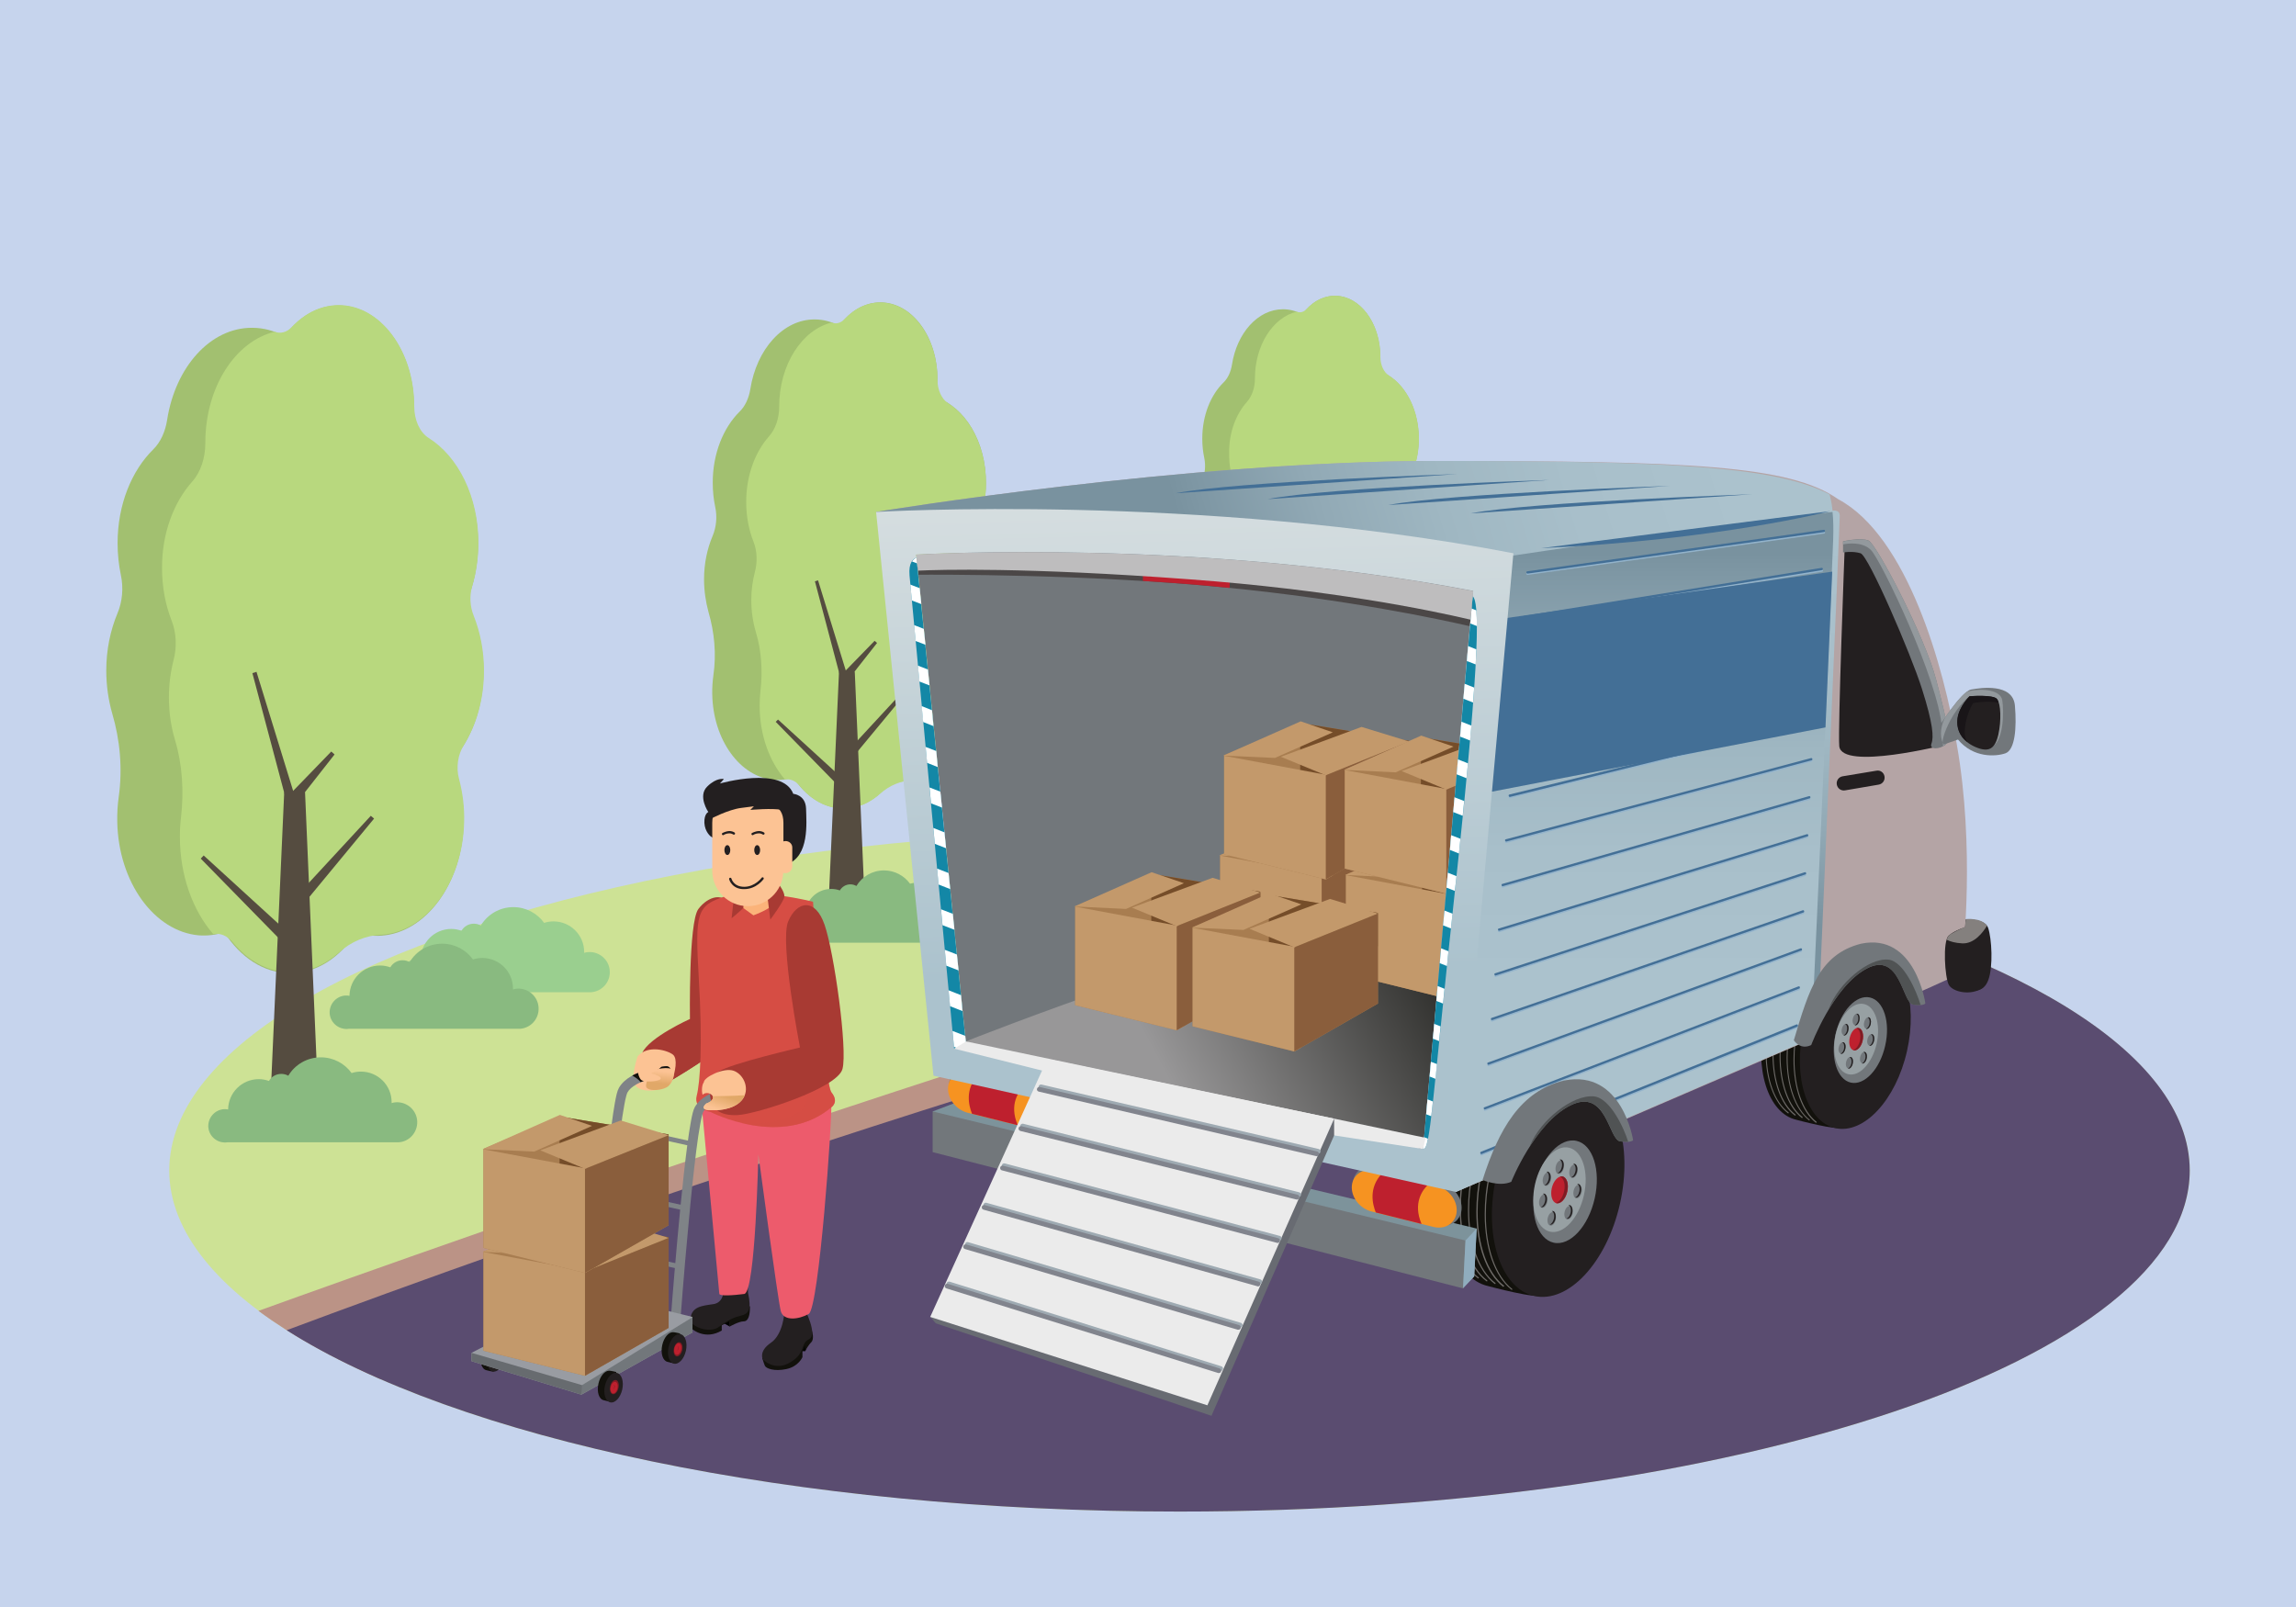 <?xml version="1.0" encoding="utf-8"?>
<!-- Generator: Adobe Illustrator 18.0.0, SVG Export Plug-In . SVG Version: 6.00 Build 0)  -->
<!DOCTYPE svg PUBLIC "-//W3C//DTD SVG 1.1//EN" "http://www.w3.org/Graphics/SVG/1.1/DTD/svg11.dtd">
<svg version="1.1" id="Layer_1" xmlns:x="http://ns.adobe.com/Extensibility/1.0/" xmlns:i="http://ns.adobe.com/AdobeIllustrator/10.0/" xmlns:graph="http://ns.adobe.com/Graphs/1.0/"
	 xmlns="http://www.w3.org/2000/svg" xmlns:xlink="http://www.w3.org/1999/xlink" xmlns:a="http://ns.adobe.com/AdobeSVGViewerExtensions/3.0/"
	 x="0px" y="0px" viewBox="0 0 1400 980" enable-background="new 0 0 1400 980" xml:space="preserve">
<g>
	<rect fill="#C6D4ED" width="1400" height="980"/>
	<g>
		<ellipse fill="#CDE295" cx="719.2" cy="713.8" rx="616" ry="208"/>
		<path fill="#BB9386" d="M231.9,841c185.5-56,669.2-203.8,883.7-286.4c-33.7-9.6-70.5-17.9-109.7-24.9
			c-288.3,70-736.3,229.3-848.3,269.7C177.5,814.2,202.6,828.2,231.9,841z"/>
		<path fill="#5A4C70" d="M1059.5,540.4c-357.7,78.7-755.2,222.4-884.7,270.8C278.3,877,483.3,921.8,719.2,921.8
			c340.2,0,616-93.1,616-208C1335.2,641.4,1225.7,577.6,1059.5,540.4z"/>
		<g>
			<g>
				<path fill="#A2C070" d="M429.3,353.3c0-9.6,1.9-18.6,5.2-26.4c2.3-5.4,2.9-11.8,1.6-17.8c-1-4.7-1.5-9.7-1.5-14.8
					c0-17.8,6.5-33.5,16.4-43.3c3.4-3.3,5.6-8.2,6.5-13.6c3.8-24.4,20-42.7,39.3-42.6c5.3,0,10.3,1.4,14.9,3.9
					c6.4-8.8,15.3-14.3,25.1-14.3c19.3,0,34.9,21,34.8,46.9c0,3.8-0.4,7.5-1,11c17.6,5.7,30.7,26.9,30.6,52.3c0,9.8-2,18.9-5.4,26.8
					c5,9,7.9,20.1,7.9,32.1c0,16.7-5.7,31.5-14.6,41.4c3.7,8.4,5.7,18.3,5.4,28.9c-0.7,27.7-17.3,50.4-38,51.8
					c-4.1,0.3-8-0.3-11.7-1.5c-7.4,11.5-18.3,18.9-30.5,18.9c-12.2,0-23.1-7.4-30.5-18.9c-3.8,1.2-7.7,1.8-11.8,1.5
					c-20.7-1.6-37.2-24.4-37.7-52.2c-0.1-4,0.2-7.9,0.7-11.6c1.9-13,0.6-26.3-3-38.6C430.3,366.9,429.3,360.2,429.3,353.3z"/>
				<path fill="#B8D87E" d="M469,266c3.9-4.4,6.1-11,6.1-17.8c0,0,0-0.1,0-0.1c0-25.7,13.9-47,32-51.4c0,0,0,0,0,0
					c2.7,1.1,5.6,0.3,7.9-2.1c6.3-6.7,14.4-10.6,23.2-10.1c17.4,1,31.7,19.3,33.3,42.6c0.1,1.5,0.1,2.9,0.1,4.4
					c0,6.2,2.5,11.8,6.6,14.5c13.6,8.6,23,27.2,23,48.7c0,7.1-1,13.8-2.9,20c-1.3,4.4-1,9.3,0.7,13.5c3,7.6,4.8,16.3,4.7,25.5
					c0,13.1-3.5,25.1-9.3,34.4c-2.7,4.4-3.6,10.3-2.2,15.7c1.7,6.3,2.6,13.1,2.4,20.2c-0.7,27.7-17.3,50.4-38,51.8
					c-0.1,0-0.3,0-0.4,0c-7,0.4-13.8,3.1-19.6,8.3c-6.4,5.7-14,9-22.2,9c-10.4,0-19.8-5.3-26.9-14c-2.4-2.9-5.6-4.2-8.8-3.8
					c0,0,0,0-0.1,0c-9.4-10.9-15.4-27-15.4-45c0-3.1,0.2-6.1,0.5-9.1c1.4-12,0.6-24.4-2.8-35.7c-1.8-6.1-2.8-12.7-2.8-19.6
					c0-6,0.8-11.7,2.2-17.1c1.6-6,1.4-12.7-0.8-18.3c-2.9-7.3-4.5-15.6-4.5-24.4C455,289.9,460.5,275.5,469,266z"/>
			</g>
			<polygon fill="#554C40" points="504.6,565.2 527.9,565.3 521.2,409.6 511.6,409.5 			"/>
			<polygon fill="#554C40" points="515.7,425.5 520.4,424.1 498.8,353.9 496.9,354.5 			"/>
			<polygon fill="#554C40" points="516.4,458.6 520,461.8 553.2,421.7 551.7,420.4 			"/>
			<polygon fill="#554C40" points="509.4,477.4 512.8,473.9 474.4,438.8 473,440.2 			"/>
			<polygon fill="#554C40" points="514.6,410 518.2,413.2 534.8,392.1 533.3,390.8 			"/>
		</g>
		<g>
			<g>
				<path fill="#A2C070" d="M728.9,314.2c0-7.6,1.5-14.7,4.1-20.9c1.8-4.3,2.3-9.3,1.3-14.1c-0.8-3.7-1.2-7.7-1.2-11.7
					c0-14.1,5.1-26.6,13-34.3c2.7-2.6,4.4-6.5,5.1-10.8c3-19.3,15.8-33.8,31.1-33.8c4.2,0,8.2,1.1,11.8,3.1c5-7,12.1-11.3,19.9-11.3
					c15.3,0,27.6,16.6,27.6,37.1c0,3-0.3,5.9-0.8,8.7c13.9,4.5,24.3,21.3,24.3,41.4c0,7.7-1.6,15-4.3,21.3
					c3.9,7.1,6.3,15.9,6.3,25.5c0,13.2-4.5,25-11.5,32.8c2.9,6.7,4.5,14.5,4.3,22.9c-0.6,22-13.7,39.9-30.1,41.1
					c-3.2,0.2-6.3-0.2-9.3-1.2c-5.8,9.2-14.5,15-24.2,14.9c-9.7,0-18.3-5.8-24.1-15c-3,1-6.1,1.4-9.4,1.2
					c-16.4-1.2-29.5-19.3-29.9-41.3c-0.1-3.2,0.1-6.2,0.6-9.2c1.5-10.3,0.5-20.9-2.4-30.6C729.6,325,728.9,319.7,728.9,314.2z"/>
				<path fill="#B8D87E" d="M760.4,245c3.1-3.5,4.8-8.7,4.8-14.1c0,0,0-0.1,0-0.1c0-20.3,11-37.2,25.4-40.7c0,0,0,0,0,0
					c2.2,0.8,4.5,0.2,6.2-1.7c5-5.3,11.4-8.4,18.4-8c13.8,0.8,25.2,15.3,26.4,33.8c0.1,1.2,0.1,2.3,0.1,3.4c0,4.9,2,9.4,5.3,11.5
					c10.8,6.8,18.2,21.5,18.2,38.6c0,5.6-0.8,10.9-2.3,15.8c-1,3.5-0.8,7.4,0.5,10.7c2.4,6,3.8,12.9,3.8,20.2
					c0,10.4-2.8,19.9-7.4,27.3c-2.2,3.5-2.9,8.2-1.7,12.4c1.3,5,2,10.4,1.9,16c-0.6,22-13.7,39.9-30.1,41.1c-0.1,0-0.2,0-0.3,0
					c-5.5,0.3-10.9,2.5-15.5,6.6c-5,4.5-11.1,7.1-17.6,7.1c-8.2,0-15.7-4.2-21.3-11.1c-1.9-2.3-4.5-3.3-7-3c0,0,0,0,0,0
					c-7.5-8.6-12.2-21.4-12.2-35.6c0-2.4,0.1-4.8,0.4-7.2c1.1-9.5,0.5-19.4-2.2-28.3c-1.4-4.8-2.2-10-2.2-15.5
					c0-4.7,0.6-9.3,1.7-13.6c1.2-4.8,1.1-10-0.7-14.5c-2.3-5.8-3.6-12.4-3.5-19.3C749.2,264,753.6,252.6,760.4,245z"/>
			</g>
			<polygon fill="#554C40" points="788.6,482.2 807,482.2 801.7,358.8 794.1,358.8 			"/>
			<polygon fill="#554C40" points="797.3,371.4 801,370.3 783.9,314.7 782.4,315.1 			"/>
			<polygon fill="#554C40" points="797.9,397.7 800.8,400.2 827,368.4 825.8,367.4 			"/>
			<polygon fill="#554C40" points="792.3,412.5 795,409.7 764.6,382 763.5,383.1 			"/>
			<polygon fill="#554C40" points="796.5,359.2 799.3,361.7 812.5,344.9 811.3,343.9 			"/>
		</g>
		<path fill="#5A4C70"  a:adobe-blending-mode="multiply" d="M1187.4,639l-209.3-54.6c-2-0.5-4.1-0.4-6,0.4L598.2,738.2
			c-8.6,3.5-7.4,15.9,1.7,17.7l301.4,62.2c2.3,0.5,4.6,0.1,6.6-1.1l281.8-161C1197,651.9,1195.6,641.1,1187.4,639z"/>
		
			<ellipse transform="matrix(0.967 0.256 -0.256 0.967 223.425 -90.734)" fill="#5A4C70"  a:adobe-blending-mode="multiply" cx="460.6" cy="813.8" rx="47.8" ry="23"/>
		<path fill="#5A4C70"  a:adobe-blending-mode="multiply" d="M421.5,821.7l-66.6-7.8l-58.2,21.8l67.9,20.9l57.7-31.1
			C423.9,824.4,423.4,821.9,421.5,821.7z"/>
		<path fill="#9ACF8F" d="M371.8,592.2c-0.3-6.7-6.1-11.9-12.8-11.6c-1,0-1.9,0.2-2.8,0.5c0-0.2,0-0.3,0-0.5
			c0-10.4-8.4-18.7-18.7-18.7c-2,0-3.9,0.3-5.7,0.9c-4.2-5.8-11-9.6-18.8-9.6c-8.4,0-15.8,4.5-19.8,11.2c-1.3-0.7-2.7-1.1-4.3-1.1
			c-3.2,0-6,1.7-7.5,4.3c-2-0.7-4.1-1.1-6.2-1.1c-10.3,0-18.6,8.3-18.7,18.5c-0.8-0.2-1.6-0.2-2.4-0.2c-5.6,0.3-9.9,5.1-9.7,10.7
			c0.3,5.6,5.1,9.9,10.7,9.7c0.3,0,0.7-0.1,1-0.1h19.1h10.4H359c0.4,0,0.8,0,1.3,0C367,604.7,372.2,599,371.8,592.2z"/>
		<path fill="#89BA80" d="M588.9,563.9c-0.3-5.7-5.2-10.1-10.9-9.8c-0.8,0-1.6,0.2-2.4,0.4c0-0.1,0-0.3,0-0.4
			c0-8.8-7.1-15.9-15.9-15.9c-1.7,0-3.3,0.3-4.8,0.7c-3.6-4.9-9.4-8.1-15.9-8.1c-7.1,0-13.4,3.8-16.8,9.5c-1.1-0.6-2.3-1-3.7-1
			c-2.7,0-5.1,1.5-6.4,3.7c-1.7-0.6-3.4-0.9-5.3-0.9c-8.7,0-15.8,7-15.9,15.7c-0.7-0.1-1.4-0.2-2.1-0.1c-4.8,0.2-8.4,4.3-8.2,9.1
			c0.2,4.8,4.3,8.4,9.1,8.2c0.3,0,0.6,0,0.9-0.1h16.2h8.8H578c0.4,0,0.7,0,1.1,0C584.8,574.5,589.2,569.6,588.9,563.9z"/>
		<g>
			<g>
				<path fill="#A2C070" d="M64.8,408.9c0-12.6,2.5-24.5,6.8-34.8c3-7.1,3.8-15.5,2.1-23.4c-1.3-6.2-2-12.8-2-19.5
					c0-23.5,8.6-44.2,21.7-57.1c4.4-4.3,7.4-10.8,8.5-18c5-32.2,26.3-56.3,51.8-56.2c7,0,13.6,1.8,19.7,5.2
					c8.4-11.6,20.1-18.9,33.1-18.8c25.4,0,46,27.7,45.9,61.8c0,5-0.5,9.9-1.3,14.6c23.2,7.5,40.5,35.5,40.4,69
					c0,12.9-2.6,25-7.1,35.4c6.6,11.8,10.4,26.5,10.4,42.4c0,22-7.5,41.6-19.2,54.6c4.8,11.1,7.5,24.2,7.1,38.1
					c-0.9,36.5-22.9,66.5-50.1,68.4c-5.4,0.4-10.5-0.3-15.4-2c-9.7,15.2-24.1,24.9-40.2,24.9c-16.1,0-30.5-9.7-40.2-25
					c-5,1.6-10.2,2.3-15.6,1.9C94,568,72.2,537.9,71.5,501.2c-0.1-5.3,0.2-10.4,0.9-15.3c2.4-17.1,0.8-34.7-4-50.9
					C66.1,426.9,64.8,418.1,64.8,408.9z"/>
				<path fill="#B8D87E" d="M117.2,293.7c5.2-5.8,8-14.5,8-23.5c0-0.1,0-0.1,0-0.2c0-33.9,18.3-61.9,42.3-67.7c0,0,0,0,0,0
					c3.6,1.4,7.4,0.3,10.4-2.8c8.3-8.9,19-14,30.6-13.4c23,1.3,41.9,25.5,43.9,56.2c0.1,1.9,0.2,3.8,0.2,5.7
					c0,8.1,3.3,15.6,8.8,19.1c18,11.3,30.4,35.8,30.3,64.2c0,9.3-1.4,18.2-3.8,26.3c-1.7,5.8-1.3,12.3,0.9,17.8
					c4,10,6.3,21.4,6.3,33.6c0,17.3-4.6,33.1-12.3,45.4c-3.6,5.8-4.8,13.6-2.9,20.6c2.2,8.3,3.4,17.3,3.1,26.6
					c-0.9,36.5-22.9,66.5-50.1,68.4c-0.2,0-0.3,0-0.5,0c-9.2,0.5-18.2,4.1-25.9,11c-8.4,7.5-18.5,11.9-29.3,11.9
					c-13.7,0-26.1-7-35.4-18.4c-3.2-3.8-7.4-5.6-11.7-4.9c0,0,0,0-0.1,0c-12.4-14.3-20.3-35.6-20.3-59.3c0-4.1,0.2-8.1,0.7-12
					c1.8-15.9,0.8-32.2-3.7-47.1c-2.4-8-3.7-16.7-3.7-25.9c0-7.9,1-15.5,2.8-22.6c2.1-7.9,1.8-16.7-1.1-24.1
					c-3.8-9.6-5.9-20.6-5.9-32.2C98.7,325.3,105.9,306.4,117.2,293.7z"/>
			</g>
			<polygon fill="#554C40" points="164.1,688.5 194.8,688.5 186,483.1 173.3,483.1 			"/>
			<polygon fill="#554C40" points="178.8,504.1 184.9,502.3 156.4,409.7 153.9,410.5 			"/>
			<polygon fill="#554C40" points="179.6,547.8 184.4,552.1 228.1,499.2 226.1,497.5 			"/>
			<polygon fill="#554C40" points="170.4,572.6 174.9,568 124.2,521.7 122.4,523.6 			"/>
			<polygon fill="#554C40" points="177.3,483.8 182.1,488 204,460.1 202,458.3 			"/>
		</g>
		<path fill="#89BA80" d="M254.4,683.8c-0.3-6.7-6.1-11.9-12.8-11.6c-1,0-1.9,0.2-2.8,0.5c0-0.2,0-0.3,0-0.5
			c0-10.4-8.4-18.7-18.7-18.7c-2,0-3.9,0.3-5.7,0.9c-4.2-5.8-11-9.6-18.8-9.6c-8.4,0-15.8,4.5-19.8,11.2c-1.3-0.7-2.7-1.1-4.3-1.1
			c-3.2,0-6,1.7-7.5,4.3c-2-0.7-4.1-1.1-6.2-1.1c-10.3,0-18.6,8.3-18.7,18.5c-0.8-0.2-1.6-0.2-2.4-0.2c-5.6,0.3-9.9,5.1-9.7,10.7
			c0.3,5.6,5.1,9.9,10.7,9.6c0.3,0,0.7-0.1,1-0.1h19.1h10.4h73.5c0.4,0,0.8,0,1.3,0C249.5,696.3,254.7,690.6,254.4,683.8z"/>
		<g>
			<path fill="#A83A33" d="M392.2,656c0,0-4.8-4.4-0.6-13.9c4.2-9.5,29.1-20.7,29.1-20.7s-0.9-58.8,5.1-67c6-8.1,16.3-10.7,19-1.1
				c2.7,9.6-1.2,74.5-2.5,80.9c-1.3,6.4-30.7,23.2-37.8,27.6C397.3,666.1,392.2,656,392.2,656z"/>
			<path fill="#A83A33" d="M441,636.3c-0.2-1.3-0.3-2.2-0.3-2.2l-35.5,18.5c0,0,0.8,4.1,1.6,7.7C415.4,655.2,435.9,643,441,636.3z"
				/>
			<polygon fill="#010101" points="492.5,819.7 491,824 487.4,824 487.4,819.5 			"/>
			<path fill="#12110C" d="M468.8,825.8l-4,2.4c0,0,0.9,3.1,1.6,4.7c0.7,1.6,5.6,3.6,13.1,2c7.5-1.6,9.8-7.3,9.8-7.3v-3.5l1.6-3.6
				v3.5c0,0,1.8-3.5,3.8-5.5c2-2,0.4-6.9,0.4-6.9L468.8,825.8z"/>
			<path fill="#231F20" d="M478.3,800.2c0,0-0.7,13.6-8.3,18.7c-7.5,5.1-4.9,10-4.9,10s7,7.8,16.8,1.9c9.7-5.8,5.8-11.4,11.4-14.1
				c5.6-2.7-2.7-18.5-2.7-18.5S485.1,793.2,478.3,800.2z"/>
			<g>
				<polygon fill="#010101" points="442.6,804.4 441.4,807 445,809 445,805 				"/>
				<path fill="#12110C" d="M423.4,804.4l-2.4,0.2l1.2,6c0,0,7.8,6.8,17.9,0.8v-3.2l4.6-2.4l0.2,3.2c0,0,5.6-3.2,8.6-3.2
					c3,0,3.8-4.2,3.8-8.8C457.3,792.4,423.4,804.4,423.4,804.4z"/>
				<path fill="#231F20" d="M441.2,786.1c0,0,0.6,8.2-6.2,9.2c-6.8,1-13.6,1.4-14,9.4c0,4.4,11.8,8.8,17.5,4.4
					c5.8-4.4,9.2-5.8,13.4-6.8c4.2-1,6.6-3.2,4.2-14l-0.2-5.4L441.2,786.1z"/>
			</g>
			<path fill="#ED5B6C" d="M427.4,669.2c0,0,11.1,118.2,11.2,119.8c0.1,1.5,8.3,1,15.2,0.1c6.9-0.9,8.6-85.2,8.6-85.2
				s12,89.6,13.7,95.7c1.7,6.1,10.7,5.2,17,1.7c6.3-3.5,14.4-118.2,13.8-128.5C506.3,662.4,427.4,669.2,427.4,669.2z"/>
			<g>
				<g>
					<path fill="#D64D44" d="M495.7,549.9c0,0-36.1-9.1-53.5-3.3c-17.4,5.7-18.5,9.5-16.1,50.1c2.4,40.5,0.8,63.6-1.3,71.6
						c-2.1,8.1,8.4,9.8,8.4,9.8s43.8,22.6,73.9-3c0,0,4.6-3.1-0.1-8.9C502.3,660.4,495.7,549.9,495.7,549.9z"/>
				</g>
			</g>
			<path opacity="0.47" fill="#D64D44" d="M492.7,645.8c0,28.4,1.9,31.8-17.5,37.2c-8.7,2.4-16.8,2.5-23,1.9
				c15.5,3.7,37.5,5.1,54.9-9.8c0,0,4.6-3.1-0.1-8.9c-4.7-5.8-11.3-116.3-11.3-116.3C483.4,551.6,492.7,617.4,492.7,645.8z"/>
			<path fill="#FCC394" d="M388.8,644.2c0,0-5,13.9-0.8,18.4c4.2,4.5,19.5,2.5,21.7-3.3c2.1-5.8,3.6-13.6,0.7-16.1
				C407.4,640.7,395.2,636.8,388.8,644.2z"/>
			<g>
				<g>
					<polygon fill="#7F8387" points="375.3,688.7 375.9,685.9 421.8,696.1 421.2,698.9 375.3,688.7 					"/>
				</g>
				<g>
					<polygon fill="#7F8387" points="371.7,728.1 372.3,725.2 418.2,735.4 417.5,738.3 371.7,728.1 					"/>
				</g>
				<g>
					<polygon fill="#7F8387" points="368.7,763.8 369.4,760.9 415.3,771.1 414.6,774 368.7,763.8 					"/>
				</g>
				<g>
					<g>
						<path fill="#7F8387" d="M411.5,810.1c-1.6-0.1-2.8-1.5-2.7-3.1l0,0c0-0.1,6.9-92.5,12.4-122.6l0,0c0.8-4.4,1.4-7.3,2.5-9.3
							l0,0c3.6-6.2,10.8-9.1,16.9-10.9l0,0c6.2-1.8,11.5-2.2,11.6-2.2l0,0v0c1.6-0.1,3,1,3.2,2.6l0,0c0.1,1.6-1,3-2.6,3.2l0,0
							c0,0-4.9,0.4-10.5,2l0,0c-5.6,1.5-11.5,4.5-13.4,8.1l0,0c-0.3,0.4-1.2,3.4-1.9,7.5l0,0c-0.8,4.2-1.6,9.7-2.4,16l0,0
							c-1.6,12.7-3.3,28.7-4.7,44.4l0,0c-3,31.4-5.2,61.6-5.2,61.6l0,0c-0.1,1.5-1.4,2.7-2.9,2.7l0,0
							C411.6,810.1,411.5,810.1,411.5,810.1L411.5,810.1z"/>
					</g>
				</g>
				<g>
					<path fill="#7F8387" d="M365.2,798.4c-1.6-0.1-2.8-1.5-2.7-3.1l0,0c0-0.1,7-92.5,12.4-122.6l0,0c0.8-4.4,1.4-7.3,2.5-9.3l0,0
						c3.6-6.2,10.8-9.1,16.9-10.9l0,0c6.2-1.8,11.5-2.2,11.6-2.2l0,0c1.6-0.1,3,1,3.2,2.6l0,0c0.1,1.6-1,3-2.6,3.2l0,0
						c0,0-4.9,0.4-10.5,2l0,0c-5.6,1.5-11.5,4.5-13.4,8.1l0,0c-0.3,0.4-1.2,3.4-1.9,7.5l0,0c-0.8,4.2-1.6,9.7-2.4,16l0,0
						c-1.6,12.7-3.3,28.7-4.7,44.4l0,0c-3,31.4-5.2,61.6-5.2,61.6l0,0c-0.1,1.5-1.4,2.7-2.9,2.7l0,0
						C365.3,798.4,365.3,798.4,365.2,798.4L365.2,798.4z"/>
				</g>
				<path fill="#12110C" d="M452.2,661.8L452.2,661.8c-0.1,0-5.4,0.5-11.6,2.2c-2.4,0.7-4.9,1.6-7.3,2.7c1.3,1.1,2.6,2.6,3.3,4.9
					c1.8-0.8,3.7-1.5,5.5-2c5.6-1.6,10.5-2,10.5-2c1.6-0.1,2.8-1.6,2.6-3.2C455.2,662.9,453.8,661.7,452.2,661.8z M406,650.2
					c-0.1,0-5.4,0.5-11.6,2.2c-2.9,0.9-6,2-8.9,3.5c1.8,1,3.8,2.3,5.2,4c1.7-0.8,3.5-1.4,5.3-1.9c5.6-1.6,10.5-2,10.5-2
					c1.6-0.1,2.8-1.6,2.6-3.2C409,651.2,407.6,650,406,650.2z"/>
				<g>
					<path fill="#12110C" d="M304.3,818.4c0,0-3.6-0.9-4.5-0.8c-2.7,0.1-5.4,3.4-6.4,7.9c-1.1,5,0.3,9.5,3.2,10.1
						c0,0,4.3,1.2,4.5,0.7c0-0.1,0.3-1.6,0.7-3.7c0.9-1.3,1.6-3,2-4.8c0.5-2.4,0.5-4.7-0.1-6.5C304.1,819.6,304.3,818.4,304.3,818.4
						z"/>
					<path fill="#231F20" d="M307.7,828.6c-1.1,5-4.4,8.4-7.2,7.8c-2.9-0.6-4.3-5.2-3.2-10.1c1.1-5,4.4-8.4,7.2-7.8
						C307.4,819.1,308.8,823.7,307.7,828.6z"/>
					<path fill="#7F1C24" d="M305.6,828.2c-0.5,2.4-2.1,4-3.5,3.7c-1.4-0.3-2.1-2.5-1.5-4.9c0.5-2.4,2.1-4,3.5-3.7
						C305.5,823.6,306.1,825.8,305.6,828.2z"/>
					
						<ellipse transform="matrix(0.976 0.22 -0.22 0.976 189.529 -46.32)" fill="#BE202E" cx="302.7" cy="827.5" rx="2.1" ry="3.6"/>
					<g>
						
							<ellipse transform="matrix(0.975 0.221 -0.221 0.975 190.126 -46.397)" fill="#BE202E" cx="302.7" cy="827.5" rx="0.7" ry="1.2"/>
						<path fill="#7F1C24" d="M302.9,826.4c-0.1,0-0.2,0-0.2,0c0.3,0.1,0.5,0.7,0.4,1.3c-0.1,0.5-0.4,0.9-0.7,1c0,0,0,0,0,0
							c0.4,0.1,0.8-0.4,0.9-1C303.5,827,303.3,826.5,302.9,826.4z"/>
					</g>
				</g>
				<polygon fill="#999CA2" points="287.5,825 359.6,787.8 422.2,803.1 422.2,812.6 354.5,850.5 287.5,830.1 				"/>
				<g>
					<g>
						<polygon fill="#A87D50" points="294.8,763.2 294.8,823.7 356.7,839 407.7,809.8 407.7,754.5 341.4,743.5 						"/>
					</g>
					<g>
						<path fill="#754D29" d="M407.7,754.5l-66.3-10.9l-0.2,0.1v53.9L372,811c0,0,28.8-15.5,30-19.5c0.7-2.3,3.4-10.2,5.6-16.9
							V754.5z"/>
					</g>
					<g>
						<polygon fill="#C3996B" points="360.9,836.5 359.6,775.6 294.8,763.5 294.8,823.7 356.7,839 						"/>
					</g>
					<g>
						<polygon fill="#8A5E3C" points="356.7,839 407.7,809.8 407.7,754.9 356.7,775.5 						"/>
					</g>
					<g>
						<polygon fill="#C3996B" points="294.3,763.4 325.7,764.9 361,749.2 341.4,742.6 						"/>
					</g>
					<g>
						<polygon fill="#C3996B" points="329.4,764.2 356.7,775.5 407.7,754.9 378.5,746 						"/>
					</g>
				</g>
				<g>
					<g>
						<polygon fill="#A87D50" points="294.8,700.6 294.8,761 356.7,776.3 407.7,747.2 407.7,691.8 341.4,680.9 						"/>
					</g>
					<g>
						<path fill="#754D29" d="M407.7,691.8l-66.3-10.9l-0.2,0.1v53.9l30.8,13.5c0,0,28.8-15.5,30-19.5c0.7-2.3,3.4-10.2,5.6-16.9
							V691.8z"/>
					</g>
					<g>
						<polygon fill="#C3996B" points="360.9,773.9 359.6,713 294.8,700.9 294.8,761 356.7,776.3 						"/>
					</g>
					<g>
						<polygon fill="#8A5E3C" points="356.7,776.3 407.7,747.2 407.7,692.3 356.7,712.8 						"/>
					</g>
					<g>
						<polygon fill="#C3996B" points="294.3,700.8 325.7,702.3 361,686.6 341.4,679.9 						"/>
					</g>
					<g>
						<polygon fill="#C3996B" points="329.4,701.5 356.7,712.8 407.7,692.3 378.5,683.3 						"/>
					</g>
				</g>
				<polygon fill="#676B6F" points="354.9,844.7 287.5,825 287.5,830.1 354.5,850.5 356.7,845.4 				"/>
				<polygon fill="#72777B" points="354.5,850.5 354.5,850.5 422.2,812.6 422.2,803.3 354.9,844.7 				"/>
				<g>
					<path fill="#12110C" d="M375.8,836.7c0,0-3.6-0.9-4.5-0.8c-2.7,0.1-5.4,3.4-6.4,7.9c-1.1,5,0.3,9.5,3.2,10.1
						c0,0,4.3,1.2,4.5,0.7c0.1-0.1,0.3-1.6,0.7-3.7c0.9-1.3,1.6-3,2-4.8c0.5-2.4,0.5-4.7-0.1-6.5
						C375.6,837.9,375.8,836.7,375.8,836.7z"/>
					
						<ellipse transform="matrix(0.976 0.22 -0.22 0.976 195.187 -61.554)" fill="#231F20" cx="374" cy="845.8" rx="5.4" ry="9.2"/>
					<path fill="#7F1C24" d="M377.1,846.5c-0.5,2.4-2.1,4-3.5,3.7c-1.4-0.3-2.1-2.5-1.5-4.9c0.5-2.4,2.1-4,3.5-3.7
						C377,841.9,377.7,844.1,377.1,846.5z"/>
					
						<ellipse transform="matrix(0.976 0.22 -0.22 0.976 195.312 -61.612)" fill="#BE202E" cx="374.2" cy="845.8" rx="2.1" ry="3.6"/>
					<g>
						
							<ellipse transform="matrix(0.975 0.221 -0.221 0.975 196.089 -61.764)" fill="#BE202E" cx="374.2" cy="845.8" rx="0.7" ry="1.2"/>
						<path fill="#7F1C24" d="M374.4,844.7c-0.1,0-0.2,0-0.2,0c0.3,0.1,0.5,0.7,0.4,1.3c-0.1,0.5-0.4,0.9-0.7,1c0,0,0,0,0,0
							c0.4,0.1,0.8-0.4,0.9-1C375,845.3,374.8,844.8,374.4,844.7z"/>
					</g>
				</g>
				<g>
					<path fill="#12110C" d="M414.7,813.2c0,0-3.6-0.9-4.5-0.8c-2.7,0.1-5.4,3.4-6.4,7.9c-1.1,5,0.3,9.5,3.2,10.2
						c0,0,4.3,1.2,4.5,0.7c0-0.1,0.3-1.6,0.7-3.7c0.9-1.3,1.6-3,2-4.8c0.5-2.4,0.5-4.7-0.1-6.5C414.5,814.4,414.7,813.2,414.7,813.2
						z"/>
					
						<ellipse transform="matrix(0.976 0.22 -0.22 0.976 190.942 -70.665)" fill="#231F20" cx="412.8" cy="822.2" rx="5.4" ry="9.2"/>
					
						<ellipse transform="matrix(0.976 0.22 -0.22 0.976 190.908 -70.774)" fill="#7F1C24" cx="413.4" cy="822.4" rx="2.6" ry="4.4"/>
					
						<ellipse transform="matrix(0.976 0.22 -0.22 0.976 191.084 -70.732)" fill="#BE202E" cx="413" cy="822.3" rx="2.1" ry="3.6"/>
					<g>
						
							<ellipse transform="matrix(0.975 0.221 -0.221 0.975 191.729 -70.892)" fill="#BE202E" cx="413" cy="822.3" rx="0.7" ry="1.2"/>
						<path fill="#7F1C24" d="M413.3,821.1c-0.1,0-0.2,0-0.2,0c0.3,0.1,0.5,0.7,0.4,1.3c-0.1,0.5-0.4,0.9-0.7,1c0,0,0,0,0,0
							c0.4,0.1,0.8-0.4,0.9-1C413.8,821.8,413.6,821.2,413.3,821.1z"/>
					</g>
				</g>
			</g>
			<linearGradient id="SVGID_1_" gradientUnits="userSpaceOnUse" x1="403.007" y1="653.254" x2="402.173" y2="660.752">
				<stop  offset="0" style="stop-color:#FCC394"/>
				<stop  offset="1" style="stop-color:#E1A868"/>
				<a:midPointStop  offset="0" style="stop-color:#FCC394"/>
				<a:midPointStop  offset="0.5" style="stop-color:#FCC394"/>
				<a:midPointStop  offset="1" style="stop-color:#E1A868"/>
			</linearGradient>
			<path fill="url(#SVGID_1_)" d="M394,661.4c0,0,1.1-6.2,3-7.9c1.9-1.7,11.7-3.3,13.2-1c1.5,2.4,0.5,6.4-2.3,9.5
				C405.2,665.2,392.6,666.3,394,661.4z"/>
			<path fill="#A83A33" d="M433,663.9c0,0-1.6-5.7,5.4-10.5c7.1-4.8,49.4-14.6,49.4-14.6s-12.5-64.4-7.2-76.9
				c5.3-12.5,16.5-14.6,22.2,2.1c5.8,16.7,14.1,76,10.9,87.9c-3.2,11.9-52.5,27.5-63.8,28.1C438.8,680.6,432,676.2,433,663.9z"/>
			<path fill="#FCC394" d="M430.6,673c-5.1,4.7,4,4,4,4s11.7,0.7,17.5-5.8c5.8-6.6,1.5-16-4.7-18.2c-6.2-2.2-18.2,4-18.2,6.9
				c-1.8,2.5-1.1,7.6-0.7,7.7C431.6,664.3,439.6,669.7,430.6,673z"/>
			<path fill="#FCC394" d="M388.6,651.3c0,0,0.4,6.1,2.7,7.5c2.4,1.4,10.4,0.6,11.4-0.7c1.1-1.3-2.1-2.5-4.9-3.3
				c-2.7-0.8,6.2-1.8,6.4-6.8C404.6,643,389.4,638.2,388.6,651.3z"/>
			<linearGradient id="SVGID_2_" gradientUnits="userSpaceOnUse" x1="439.63" y1="677.298" x2="442.544" y2="668.557">
				<stop  offset="0" style="stop-color:#FCC394"/>
				<stop  offset="1" style="stop-color:#E1A868"/>
				<a:midPointStop  offset="0" style="stop-color:#FCC394"/>
				<a:midPointStop  offset="0.5" style="stop-color:#FCC394"/>
				<a:midPointStop  offset="1" style="stop-color:#E1A868"/>
			</linearGradient>
			<path fill="url(#SVGID_2_)" d="M434.5,668.5c0.6,1.3-0.1,3.1-3.9,4.5c-5.1,4.7,4,4,4,4s11.7,0.7,17.5-5.8c0.9-1,1.6-2.2,2-3.3
				C446.7,668.4,437.8,668.5,434.5,668.5z"/>
			<path fill="#A83A33" d="M447.4,548.2l-1.3,11.8c0,0,6.2-5.1,7.9-7.1c1.7-1.9,1.5-4.7,1.5-4.7H447.4z"/>
			<g>
				<path fill="#FBB37A" d="M453.3,546.5v7.3l6.1,4.4c0,0,13.8-4.9,13.8-9.5c0-4.6,0-8.7,0-8.7L453.3,546.5z"/>
			</g>
			<g>
				<path fill="#A83A33" d="M468.1,547.9l1.6,12.9c0,0,8.6-11.5,8.6-14.2s-2.9-6.6-2.9-6.6L468.1,547.9z"/>
			</g>
			<g>
				<path fill="#231F20" d="M433.4,510.1c0,0-3.6-2.7-3.9-8.3c-0.2-5.6,2.4-6.6,2.4-6.6s-6.6-9.7-0.7-15.5
					c5.8-5.8,10.2-4.6,10.2-4.6l-2.4,2.7c0,0,38.1-10.9,44.7,6.3c0,0,7.5,0.5,7.8,9c0.2,8.5,2.2,29.1-11.7,34
					C465.9,531.9,433.4,510.1,433.4,510.1z"/>
			</g>
			<g>
				<path fill="#FCC394" d="M479,512.9c-0.4,0-0.9,0.1-1.3,0.2v-11.3c0-12-9.7-12.9-21.7-12.9c-12,0-21.7,1-21.7,12.9v29.1
					c0,12,9.7,21.7,21.7,21.7c11.5,0,20.9-9,21.6-20.3c0.4,0.1,0.9,0.2,1.3,0.2c2.3,0,4.2-1.9,4.2-4.2V517
					C483.2,514.7,481.3,512.9,479,512.9z"/>
			</g>
			<g>
				<path fill="#231F20" d="M463.5,518.4c0,1.7-0.8,3-1.8,3c-1,0-1.8-1.4-1.8-3c0-1.7,0.8-3,1.8-3
					C462.7,515.4,463.5,516.8,463.5,518.4z"/>
			</g>
			<g>
				<path fill="#231F20" d="M445.3,518.4c0,1.7-0.8,3-1.8,3c-1,0-1.8-1.4-1.8-3c0-1.7,0.8-3,1.8-3
					C444.5,515.4,445.3,516.8,445.3,518.4z"/>
			</g>
			<g>
				<path fill="#231F20" d="M444.6,536.2L444.6,536.2c-0.1-0.4,0.1-0.8,0.5-0.9l0,0c0.4-0.1,0.8,0.1,0.9,0.5l0,0c0,0,1.2,5,7.8,5
					l0,0c6.6,0,10.6-5.5,10.6-5.5l0,0c0.2-0.3,0.7-0.4,1-0.2l0,0c0.3,0.2,0.4,0.7,0.2,1l0,0c-0.1,0.1-4.3,6.1-11.8,6.1l0,0
					C446.3,542.4,444.6,536.3,444.6,536.2L444.6,536.2z"/>
			</g>
			<g>
				<path fill="#231F20" d="M458.3,509c-0.2-0.3-0.1-0.8,0.2-1l0,0c0.1,0,1.9-1.1,4.2-1.2l0,0c1,0,2.1,0.2,3.2,0.9l0,0
					c0.3,0.2,0.4,0.7,0.2,1l0,0c-0.2,0.3-0.7,0.4-1,0.2l0,0c-0.8-0.5-1.6-0.7-2.4-0.7l0,0c-1.8,0-3.4,0.9-3.4,1l0,0
					c-0.1,0.1-0.3,0.1-0.4,0.1l0,0C458.7,509.3,458.4,509.2,458.3,509L458.3,509z"/>
			</g>
			<g>
				<path fill="#231F20" d="M440.3,509c-0.2-0.3-0.1-0.8,0.2-1l0,0c0.1,0,1.9-1.1,4.2-1.2l0,0c1,0,2.1,0.2,3.2,0.9l0,0
					c0.3,0.2,0.4,0.7,0.2,1l0,0c-0.2,0.3-0.7,0.4-1,0.2l0,0c-0.8-0.5-1.6-0.7-2.4-0.7l0,0c-1.8,0-3.4,0.9-3.4,1l0,0h0
					c-0.1,0.1-0.3,0.1-0.4,0.1l0,0C440.7,509.3,440.4,509.2,440.3,509L440.3,509z"/>
			</g>
			<g>
				<path fill="#231F20" d="M435.8,494l-2.4,5.3c0,0,10.7-5.6,18.5-6.6c7.8-1,7.8-1,7.8-1l-2.2,2.2c0,0,13.6-1.2,19.2,0
					c5.6,1.2,3.2-4.9,1.9-5.6c-1.2-0.7-19.4-6.3-22.3-6.1c-2.9,0.2-7.3,0.5-10.4,1.7C442.6,485.3,435.1,487.5,435.8,494z"/>
			</g>
		</g>
		<g>
			<path fill="#FFFFFF" stroke="#231F20" d="M688.7,662.3c-8.1,35.7-31.4,60.9-52.2,56.2c-20.8-4.7-31.1-37.4-23.1-73.2
				c8.1-35.7,31.4-60.9,52.2-56.2C686.4,593.8,696.7,626.6,688.7,662.3z"/>
			<path fill="#231F20" d="M1195.6,560.9c0,0,14.5-1.6,16.7,5c2.2,6.6,3.1,23.6,0.1,31.7c-3,8.2-9.9,7.5-17.6,4.4
				c-7.7-3-3.7-10.8-3.7-10.8L1195.6,560.9z"/>
			<g>
				<path fill="#12110C" d="M962.8,660.1c0,0-26.3-6.3-32.1-5.7c-19.2,0.6-39.1,24.3-46.4,56.7c-8.1,35.7,2.3,68.5,23.1,73.2
					c0,0,31.2,8.4,32.5,5.3c0.4-0.9,2.3-11.6,5-26.5c6.5-9.4,11.7-21.4,14.7-34.9c3.9-17.4,3.5-34-0.4-47.1
					C961.4,668.5,962.8,660.1,962.8,660.1z"/>
				<g  a:adobe-knockout="true">
					<g  a:adobe-knockout="false">
						<path fill="#6E6B68" d="M901.2,779.6c-10.3-7.8-16.3-24.5-16.3-44.2l0,0c0-7.4,0.9-15.3,2.6-23.4l0,0
							c7.1-31.7,26.2-54.9,44.9-55.6l0,0v0c0.2,0,0.4,0.1,0.4,0.3l0,0c0,0.2-0.2,0.4-0.4,0.4l0,0c-18.1,0.5-37.2,23.5-44.2,55l0,0
							c-1.8,8-2.6,15.8-2.6,23.2l0,0c0,19.6,6,36.1,16,43.7l0,0c0.2,0.1,0.2,0.3,0.1,0.5l0,0c-0.1,0.1-0.2,0.1-0.3,0.1l0,0
							C901.3,779.6,901.2,779.6,901.2,779.6L901.2,779.6z"/>
					</g>
					<g  a:adobe-knockout="false">
						<path fill="#6E6B68" d="M906.3,781.3c-10.3-7.9-16.3-24.7-16.3-44.7l0,0c0-7.5,0.8-15.5,2.6-23.6l0,0
							c7.1-32,26.2-55.5,44.9-56.2l0,0c0.2,0,0.4,0.1,0.4,0.4l0,0c0,0.2-0.2,0.4-0.3,0.4l0,0c-18.1,0.6-37.2,23.7-44.2,55.6l0,0
							c-1.8,8.1-2.6,16-2.6,23.5l0,0c0,19.8,6,36.4,16,44.1l0,0c0.2,0.1,0.2,0.4,0.1,0.5l0,0c-0.1,0.1-0.2,0.1-0.3,0.1l0,0
							C906.4,781.4,906.3,781.3,906.3,781.3L906.3,781.3z"/>
					</g>
					<g  a:adobe-knockout="false">
						<path fill="#6E6B68" d="M911.4,783c-10.3-8-16.3-24.9-16.3-45.1l0,0c0-7.6,0.8-15.6,2.6-23.9l0,0c7.1-32.3,26.2-56,44.9-56.7
							l0,0c0.2,0,0.4,0.2,0.4,0.4l0,0c0,0.2-0.2,0.4-0.4,0.4l0,0c-18.1,0.6-37.2,24-44.2,56.1l0,0c-1.8,8.2-2.6,16.2-2.6,23.7l0,0
							c0,20,6,36.8,16,44.5l0,0c0.2,0.1,0.2,0.4,0.1,0.5l0,0c-0.1,0.1-0.2,0.1-0.3,0.1l0,0C911.5,783.1,911.4,783.1,911.4,783
							L911.4,783z"/>
					</g>
					<g  a:adobe-knockout="false">
						<path fill="#6E6B68" d="M916.5,784.7c-10.3-8.1-16.3-25.2-16.3-45.6l0,0c0-7.7,0.8-15.8,2.6-24.1l0,0
							c7.1-32.6,26.2-56.6,44.9-57.3l0,0v0c0.2,0,0.4,0.1,0.4,0.3l0,0c0,0.2-0.2,0.4-0.3,0.4l0,0c-18.1,0.6-37.2,24.2-44.2,56.7l0,0
							c-1.8,8.2-2.6,16.3-2.6,23.9l0,0c0,20.2,6,37.2,16,45l0,0c0.2,0.1,0.2,0.4,0.1,0.5l0,0c-0.1,0.1-0.2,0.1-0.3,0.1l0,0
							C916.6,784.8,916.5,784.8,916.5,784.7L916.5,784.7z"/>
					</g>
					<g  a:adobe-knockout="false">
						<path fill="#6E6B68" d="M921.6,786.5c-10.3-8.1-16.3-25.4-16.3-46l0,0c0-7.7,0.8-16,2.6-24.3l0,0
							c7.1-32.9,26.2-57.1,44.9-57.8l0,0l0,0c0.2,0,0.4,0.1,0.4,0.3l0,0c0,0.2-0.2,0.4-0.4,0.4l0,0c-18.1,0.6-37.2,24.5-44.2,57.3
							l0,0c-1.8,8.3-2.6,16.5-2.6,24.2l0,0c0,20.4,6,37.5,16,45.4l0,0c0.2,0.1,0.2,0.3,0.1,0.5l0,0c-0.1,0.1-0.2,0.1-0.3,0.1l0,0
							C921.7,786.5,921.6,786.5,921.6,786.5L921.6,786.5z"/>
					</g>
				</g>
				
					<ellipse transform="matrix(0.976 0.22 -0.22 0.976 182.743 -191.104)" fill="#231F20" cx="949.7" cy="725.2" rx="38.6" ry="66.3"/>
				
					<ellipse transform="matrix(0.976 0.22 -0.22 0.976 183.001 -191.964)" fill="#72777B" cx="954" cy="726.3" rx="18.5" ry="31.8"/>
				<path fill="#97A0A3" d="M965.8,728.9c-3.2,14.1-12.5,24.1-20.7,22.2c-8.2-1.9-12.3-14.8-9.1-29c3.2-14.1,12.4-24.1,20.7-22.2
					C964.9,701.8,969,714.8,965.8,728.9z"/>
				<g>
					<path fill="#BE202E" d="M955.7,726.7c-1,4.5-4,7.7-6.6,7.1c-2.6-0.6-3.9-4.7-2.9-9.2c1-4.5,4-7.7,6.6-7.1
						C955.4,718,956.7,722.1,955.7,726.7z"/>
					<path fill="#7F1C24" d="M952.7,717.4c-0.5-0.1-1.1,0-1.6,0.1c2.4,0.8,3.6,4.8,2.6,9.1c-0.8,3.6-2.8,6.3-5,7
						c0.1,0,0.2,0.1,0.3,0.1c2.6,0.6,5.6-2.6,6.6-7.1C956.7,722.1,955.4,718,952.7,717.4z"/>
				</g>
				<g>
					
						<ellipse transform="matrix(0.976 0.22 -0.22 0.976 179.484 -191.536)" fill="#72777B" cx="950.9" cy="711.2" rx="2.5" ry="4.2"/>
					<path fill="#231F20" d="M951.8,707.1c-0.3-0.1-0.6,0-0.8,0.1c1.2,0.4,1.8,2.4,1.3,4.6c-0.4,1.8-1.4,3.2-2.5,3.5
						c0.1,0,0.1,0.1,0.2,0.1c1.3,0.3,2.8-1.3,3.3-3.6C953.8,709.5,953.2,707.4,951.8,707.1z"/>
				</g>
				<g>
					
						<ellipse transform="matrix(0.976 0.22 -0.22 0.976 180.426 -193.432)" fill="#72777B" cx="959.1" cy="713.8" rx="2.5" ry="4.2"/>
					<path fill="#231F20" d="M960.1,709.7c-0.3-0.1-0.6,0-0.8,0.1c1.2,0.4,1.8,2.4,1.3,4.6c-0.4,1.8-1.4,3.2-2.5,3.5
						c0.1,0,0.1,0.1,0.2,0.1c1.3,0.3,2.8-1.3,3.3-3.6C962.1,712,961.4,710,960.1,709.7z"/>
				</g>
				<g>
					
						<ellipse transform="matrix(0.976 0.22 -0.22 0.976 183.215 -193.668)" fill="#72777B" cx="961.6" cy="726.2" rx="2.5" ry="4.2"/>
					<path fill="#231F20" d="M962.5,722c-0.3-0.1-0.6,0-0.8,0.1c1.2,0.4,1.8,2.4,1.3,4.6c-0.4,1.8-1.4,3.2-2.5,3.5
						c0.1,0,0.1,0.1,0.2,0.1c1.3,0.3,2.8-1.3,3.3-3.6C964.5,724.4,963.8,722.3,962.5,722z"/>
				</g>
				<g>
					
						<ellipse transform="matrix(0.976 0.22 -0.22 0.976 185.807 -192.091)" fill="#72777B" cx="956.2" cy="739" rx="2.5" ry="4.2"/>
					<path fill="#231F20" d="M957.2,734.9c-0.3-0.1-0.6,0-0.8,0.1c1.2,0.4,1.8,2.4,1.3,4.6c-0.4,1.8-1.4,3.2-2.5,3.5
						c0.1,0,0.1,0.1,0.2,0.1c1.3,0.3,2.8-1.3,3.3-3.6C959.1,737.3,958.5,735.2,957.2,734.9z"/>
				</g>
				<g>
					
						<ellipse transform="matrix(0.976 0.22 -0.22 0.976 186.28 -189.696)" fill="#72777B" cx="946" cy="742.7" rx="2.5" ry="4.2"/>
					<path fill="#231F20" d="M947,738.5c-0.3-0.1-0.6,0-0.8,0.1c1.2,0.4,1.8,2.4,1.3,4.6c-0.4,1.8-1.4,3.2-2.5,3.5
						c0.1,0,0.1,0.1,0.2,0.1c1.3,0.3,2.8-1.3,3.3-3.6C948.9,740.9,948.3,738.8,947,738.5z"/>
				</g>
				<g>
					
						<ellipse transform="matrix(0.976 0.22 -0.22 0.976 183.978 -188.928)" fill="#72777B" cx="940.7" cy="732" rx="2.5" ry="4.2"/>
					<path fill="#231F20" d="M941.6,727.9c-0.3-0.1-0.6,0-0.8,0.1c1.2,0.4,1.8,2.4,1.3,4.6c-0.4,1.8-1.4,3.2-2.5,3.5
						c0.1,0,0.1,0.1,0.2,0.1c1.3,0.3,2.8-1.3,3.3-3.6C943.6,730.3,942.9,728.2,941.6,727.9z"/>
				</g>
				<g>
					
						<ellipse transform="matrix(0.976 0.22 -0.22 0.976 181.094 -189.735)" fill="#72777B" cx="942.9" cy="718.6" rx="2.5" ry="4.2"/>
					<path fill="#231F20" d="M943.8,714.5c-0.3-0.1-0.6,0-0.8,0.1c1.2,0.4,1.8,2.4,1.3,4.6c-0.4,1.8-1.4,3.2-2.5,3.5
						c0.1,0,0.1,0.1,0.2,0.1c1.3,0.3,2.8-1.3,3.3-3.6C945.8,716.9,945.1,714.8,943.8,714.5z"/>
				</g>
			</g>
			<g>
				<path fill="#12110C" d="M698.1,591.3c0,0-26.3-6.3-32.1-5.7c-19.2,0.6-39.1,24.3-46.4,56.7c-8.1,35.7,2.3,68.5,23.1,73.2
					c0,0,31.2,8.4,32.5,5.3c0.4-0.9,2.3-11.6,5-26.5c6.5-9.4,11.7-21.4,14.7-34.9c3.9-17.4,3.5-34-0.4-47.1
					C696.7,599.8,698.1,591.3,698.1,591.3z"/>
				<g  a:adobe-knockout="true">
					<g  a:adobe-knockout="false">
						<path fill="#6E6B68" d="M636.5,710.9c-10.3-7.8-16.3-24.5-16.3-44.2l0,0c0-7.4,0.8-15.3,2.6-23.4l0,0
							c7.1-31.7,26.2-54.9,44.9-55.6l0,0v0c0.2,0,0.4,0.1,0.4,0.3l0,0c0,0.2-0.2,0.4-0.4,0.4l0,0c-18.1,0.5-37.2,23.5-44.2,55l0,0
							c-1.8,8-2.6,15.8-2.6,23.2l0,0c0,19.6,6,36.1,16,43.7l0,0c0.2,0.1,0.2,0.3,0.1,0.5l0,0c-0.1,0.1-0.2,0.1-0.3,0.1l0,0
							C636.6,710.9,636.5,710.9,636.5,710.9L636.5,710.9z"/>
					</g>
					<g  a:adobe-knockout="false">
						<path fill="#6E6B68" d="M641.6,712.6c-10.3-7.9-16.3-24.7-16.3-44.7l0,0c0-7.5,0.8-15.5,2.6-23.6l0,0
							c7.1-32,26.2-55.5,44.9-56.2l0,0c0.2,0,0.4,0.1,0.4,0.4l0,0c0,0.2-0.2,0.4-0.3,0.4l0,0c-18.1,0.6-37.2,23.7-44.2,55.6l0,0
							c-1.8,8.1-2.6,16-2.6,23.5l0,0c0,19.8,6,36.4,16,44.1l0,0c0.2,0.1,0.2,0.4,0.1,0.5l0,0c-0.1,0.1-0.2,0.1-0.3,0.1l0,0
							C641.7,712.6,641.6,712.6,641.6,712.6L641.6,712.6z"/>
					</g>
					<g  a:adobe-knockout="false">
						<path fill="#6E6B68" d="M646.7,714.3c-10.3-8-16.3-24.9-16.3-45.1l0,0c0-7.6,0.8-15.6,2.6-23.9l0,0
							c7.1-32.3,26.2-56,44.9-56.7l0,0c0.2,0,0.4,0.2,0.4,0.4l0,0c0,0.2-0.2,0.4-0.4,0.4l0,0c-18.1,0.6-37.2,24-44.2,56.1l0,0
							c-1.8,8.2-2.6,16.2-2.6,23.7l0,0c0,20,6,36.8,16,44.5l0,0c0.2,0.1,0.2,0.4,0.1,0.5l0,0c-0.1,0.1-0.2,0.1-0.3,0.1l0,0
							C646.8,714.4,646.7,714.4,646.7,714.3L646.7,714.3z"/>
					</g>
					<g  a:adobe-knockout="false">
						<path fill="#6E6B68" d="M651.7,716c-10.3-8.1-16.3-25.2-16.3-45.6l0,0c0-7.7,0.8-15.8,2.6-24.1l0,0
							c7.1-32.6,26.2-56.6,44.9-57.3l0,0v0c0.2,0,0.4,0.1,0.4,0.3l0,0c0,0.2-0.2,0.4-0.3,0.4l0,0c-18.1,0.6-37.2,24.2-44.2,56.7l0,0
							c-1.8,8.2-2.6,16.3-2.6,23.9l0,0c0,20.2,6,37.2,16,45l0,0c0.2,0.1,0.2,0.4,0.1,0.5l0,0c-0.1,0.1-0.2,0.1-0.3,0.1l0,0
							C651.9,716.1,651.8,716.1,651.7,716L651.7,716z"/>
					</g>
					<g  a:adobe-knockout="false">
						<path fill="#6E6B68" d="M656.8,717.7c-10.3-8.1-16.3-25.4-16.3-46l0,0c0-7.7,0.8-16,2.6-24.3l0,0
							c7.1-32.9,26.2-57.1,44.9-57.8l0,0l0,0c0.2,0,0.4,0.1,0.4,0.3l0,0c0,0.2-0.2,0.4-0.4,0.4l0,0c-18.1,0.6-37.2,24.5-44.2,57.3
							l0,0c-1.8,8.3-2.6,16.5-2.6,24.2l0,0c0,20.4,6,37.5,16,45.4l0,0c0.2,0.1,0.2,0.3,0.1,0.5l0,0c-0.1,0.1-0.2,0.1-0.3,0.1l0,0
							C657,717.8,656.9,717.8,656.8,717.7L656.8,717.7z"/>
					</g>
				</g>
				
					<ellipse transform="matrix(0.976 0.22 -0.22 0.976 161.151 -134.571)" fill="#231F20" cx="685" cy="656.5" rx="38.6" ry="66.3"/>
				
					<ellipse transform="matrix(0.976 0.22 -0.22 0.976 161.42 -135.454)" fill="#72777B" cx="689.3" cy="657.6" rx="18.5" ry="31.8"/>
				<path fill="#97A0A3" d="M701.1,660.2c-3.2,14.1-12.4,24.1-20.7,22.2c-8.2-1.9-12.3-14.8-9.1-29c3.2-14.1,12.4-24.1,20.7-22.2
					C700.2,633.1,704.3,646.1,701.1,660.2z"/>
				<g>
					<path fill="#BE202E" d="M690.9,657.9c-1,4.5-4,7.7-6.6,7.1c-2.6-0.6-3.9-4.7-2.9-9.2c1-4.5,4-7.7,6.6-7.1
						C690.7,649.3,692,653.4,690.9,657.9z"/>
					<path fill="#7F1C24" d="M688,648.7c-0.5-0.1-1.1,0-1.6,0.1c2.4,0.8,3.6,4.8,2.6,9.1c-0.8,3.6-2.8,6.3-5,7
						c0.1,0,0.2,0.1,0.3,0.1c2.6,0.6,5.6-2.6,6.6-7.1C692,653.4,690.7,649.3,688,648.7z"/>
				</g>
				<g>
					
						<ellipse transform="matrix(0.976 0.22 -0.22 0.976 158.058 -135.154)" fill="#72777B" cx="686.2" cy="642.5" rx="2.5" ry="4.2"/>
					<path fill="#231F20" d="M687.1,638.3c-0.3-0.1-0.6,0-0.8,0.1c1.2,0.4,1.8,2.4,1.3,4.6c-0.4,1.8-1.4,3.2-2.5,3.5
						c0.1,0,0.1,0.1,0.2,0.1c1.3,0.3,2.8-1.3,3.3-3.6C689.1,640.7,688.5,638.6,687.1,638.3z"/>
				</g>
				<g>
					
						<ellipse transform="matrix(0.976 0.22 -0.22 0.976 158.786 -136.873)" fill="#72777B" cx="694.4" cy="645.1" rx="2.5" ry="4.2"/>
					<path fill="#231F20" d="M695.4,640.9c-0.3-0.1-0.6,0-0.8,0.1c1.2,0.4,1.8,2.4,1.3,4.6c-0.4,1.8-1.4,3.2-2.5,3.5
						c0.1,0,0.1,0.1,0.2,0.1c1.3,0.3,2.8-1.3,3.3-3.6C697.3,643.3,696.7,641.2,695.4,640.9z"/>
				</g>
				<g>
					
						<ellipse transform="matrix(0.976 0.22 -0.22 0.976 161.619 -137.138)" fill="#72777B" cx="696.9" cy="657.5" rx="2.5" ry="4.2"/>
					<path fill="#231F20" d="M697.8,653.3c-0.3-0.1-0.6,0-0.8,0.1c1.2,0.4,1.8,2.4,1.3,4.6c-0.4,1.8-1.4,3.2-2.5,3.5
						c0.1,0,0.1,0.1,0.2,0.1c1.3,0.3,2.8-1.3,3.3-3.6C699.8,655.7,699.1,653.6,697.8,653.3z"/>
				</g>
				<g>
					
						<ellipse transform="matrix(0.976 0.22 -0.22 0.976 164.268 -135.617)" fill="#72777B" cx="691.5" cy="670.3" rx="2.5" ry="4.2"/>
					<path fill="#231F20" d="M692.4,666.2c-0.3-0.1-0.6,0-0.8,0.1c1.2,0.4,1.8,2.4,1.3,4.6c-0.4,1.8-1.4,3.2-2.5,3.5
						c0.1,0,0.1,0.1,0.2,0.1c1.3,0.3,2.8-1.3,3.3-3.6C694.4,668.6,693.8,666.5,692.4,666.2z"/>
				</g>
				<g>
					
						<ellipse transform="matrix(0.976 0.22 -0.22 0.976 164.817 -133.285)" fill="#72777B" cx="681.3" cy="674" rx="2.5" ry="4.2"/>
					<path fill="#231F20" d="M682.2,669.8c-0.3-0.1-0.6,0-0.8,0.1c1.2,0.4,1.8,2.4,1.3,4.6c-0.4,1.8-1.4,3.2-2.5,3.5
						c0.1,0,0.1,0.1,0.2,0.1c1.3,0.3,2.8-1.3,3.3-3.6C684.2,672.2,683.6,670.1,682.2,669.8z"/>
				</g>
				<g>
					
						<ellipse transform="matrix(0.976 0.22 -0.22 0.976 162.156 -132.255)" fill="#72777B" cx="676" cy="663.3" rx="2.5" ry="4.2"/>
					<path fill="#231F20" d="M676.9,659.1c-0.3-0.1-0.6,0-0.8,0.1c1.2,0.4,1.8,2.4,1.3,4.6c-0.4,1.8-1.4,3.2-2.5,3.5
						c0.1,0,0.1,0.1,0.2,0.1c1.3,0.3,2.8-1.3,3.3-3.6C678.9,661.5,678.2,659.4,676.9,659.1z"/>
				</g>
				<g>
					
						<ellipse transform="matrix(0.976 0.22 -0.22 0.976 159.464 -133.184)" fill="#72777B" cx="678.2" cy="649.9" rx="2.5" ry="4.2"/>
					<path fill="#231F20" d="M679.1,645.8c-0.3-0.1-0.6,0-0.8,0.1c1.2,0.4,1.8,2.4,1.3,4.6c-0.4,1.8-1.4,3.2-2.5,3.5
						c0.1,0,0.1,0.1,0.2,0.1c1.3,0.3,2.8-1.3,3.3-3.6C681.1,648.2,680.4,646.1,679.1,645.8z"/>
				</g>
			</g>
			<g>
				<path fill="#12110C" d="M1141.8,578.9c0,0-22-5.3-26.9-4.7c-16,0.5-32.7,20.4-38.8,47.5c-6.7,29.9,1.9,57.3,19.3,61.2
					c0,0,26.1,7,27.2,4.4c0.3-0.7,2-9.7,4.2-22.2c5.4-7.9,9.8-17.9,12.3-29.2c3.3-14.5,2.9-28.5-0.3-39.4
					C1140.6,585.9,1141.8,578.9,1141.8,578.9z"/>
				<g  a:adobe-knockout="true">
					<g  a:adobe-knockout="false">
						<path fill="#6E6B68" d="M1090.2,678.9c-8.6-6.6-13.6-20.5-13.6-37l0,0c0-6.2,0.7-12.8,2.2-19.6l0,0
							c5.9-26.5,21.9-46,37.6-46.5l0,0v0c0.2,0,0.3,0.1,0.3,0.3l0,0c0,0.2-0.1,0.3-0.3,0.3l0,0c-15.2,0.5-31.2,19.7-37,46.1l0,0
							c-1.5,6.7-2.2,13.3-2.2,19.4l0,0c0,16.4,5,30.2,13.4,36.5l0,0c0.1,0.1,0.2,0.3,0.1,0.4l0,0c-0.1,0.1-0.2,0.1-0.2,0.1l0,0
							C1090.3,679,1090.2,678.9,1090.2,678.9L1090.2,678.9z"/>
					</g>
					<g  a:adobe-knockout="false">
						<path fill="#6E6B68" d="M1094.4,680.3c-8.6-6.6-13.6-20.7-13.6-37.4l0,0c0-6.3,0.7-13,2.2-19.8l0,0
							c5.9-26.8,21.9-46.5,37.6-47l0,0c0.2,0,0.3,0.1,0.3,0.3l0,0c0,0.2-0.1,0.3-0.3,0.3l0,0c-15.2,0.5-31.2,19.9-37,46.5l0,0
							c-1.5,6.8-2.2,13.4-2.2,19.6l0,0c0,16.6,5,30.5,13.4,36.9l0,0c0.1,0.1,0.2,0.3,0.1,0.4l0,0c-0.1,0.1-0.2,0.1-0.2,0.1l0,0
							C1094.5,680.4,1094.5,680.4,1094.4,680.3L1094.4,680.3z"/>
					</g>
					<g  a:adobe-knockout="false">
						<path fill="#6E6B68" d="M1098.7,681.8c-8.6-6.7-13.6-20.9-13.6-37.8l0,0c0-6.4,0.7-13.1,2.2-20l0,0
							c5.9-27,21.9-46.9,37.6-47.5l0,0c0.2,0,0.3,0.1,0.3,0.3l0,0c0,0.2-0.1,0.3-0.3,0.3l0,0c-15.2,0.5-31.2,20.1-37,47l0,0
							c-1.5,6.8-2.2,13.5-2.2,19.8l0,0c0,16.8,5,30.8,13.4,37.3l0,0c0.1,0.1,0.2,0.3,0.1,0.4l0,0c-0.1,0.1-0.2,0.1-0.2,0.1l0,0
							C1098.8,681.8,1098.7,681.8,1098.7,681.8L1098.7,681.8z"/>
					</g>
					<g  a:adobe-knockout="false">
						<path fill="#6E6B68" d="M1103,683.2c-8.6-6.8-13.6-21.1-13.6-38.1l0,0c0-6.4,0.7-13.2,2.2-20.2l0,0
							c5.9-27.3,21.9-47.4,37.6-47.9l0,0v0c0.2,0,0.3,0.1,0.3,0.3l0,0c0,0.2-0.1,0.3-0.3,0.3l0,0c-15.2,0.5-31.2,20.3-37,47.5l0,0
							c-1.5,6.9-2.2,13.7-2.2,20l0,0c0,16.9,5,31.1,13.4,37.7l0,0c0.1,0.1,0.2,0.3,0,0.4l0,0c-0.1,0.1-0.2,0.1-0.2,0.1l0,0
							C1103.1,683.3,1103,683.3,1103,683.2L1103,683.2z"/>
					</g>
					<g  a:adobe-knockout="false">
						<path fill="#6E6B68" d="M1107.2,684.7c-8.6-6.8-13.6-21.3-13.6-38.5l0,0c0-6.5,0.7-13.4,2.2-20.4l0,0
							c5.9-27.6,21.9-47.8,37.6-48.4l0,0l0,0c0.2,0,0.3,0.1,0.3,0.3l0,0c0,0.2-0.1,0.3-0.3,0.3l0,0c-15.2,0.5-31.2,20.5-37,47.9l0,0
							c-1.5,7-2.2,13.8-2.2,20.2l0,0c0,17.1,5,31.4,13.4,38l0,0c0.1,0.1,0.2,0.3,0.1,0.4l0,0c-0.1,0.1-0.1,0.1-0.2,0.1l0,0
							C1107.3,684.7,1107.3,684.7,1107.2,684.7L1107.2,684.7z"/>
					</g>
				</g>
				
					<ellipse transform="matrix(0.976 0.22 -0.22 0.976 166.98 -233.173)" fill="#231F20" cx="1130.8" cy="633.4" rx="32.3" ry="55.5"/>
				<path fill="#72777B" d="M1149.5,637.7c-3.2,14.3-12.6,24.4-21,22.5c-8.3-1.9-12.5-15-9.3-29.4c3.2-14.3,12.6-24.4,21-22.5
					C1148.6,610.2,1152.8,623.4,1149.5,637.7z"/>
				<path fill="#97A0A3" d="M1144.3,636.5c-2.7,11.8-10.4,20.2-17.3,18.6c-6.9-1.6-10.3-12.4-7.7-24.2c2.7-11.8,10.4-20.2,17.3-18.6
					C1143.5,613.8,1146.9,624.7,1144.3,636.5z"/>
				<g>
					<path fill="#BE202E" d="M1135.8,634.6c-0.8,3.8-3.3,6.4-5.5,5.9c-2.2-0.5-3.3-4-2.4-7.7c0.9-3.8,3.3-6.4,5.5-5.9
						C1135.5,627.4,1136.6,630.8,1135.8,634.6z"/>
					<path fill="#7F1C24" d="M1133.3,626.9c-0.5-0.1-0.9,0-1.4,0.1c2,0.7,3,4,2.2,7.6c-0.7,3-2.4,5.3-4.2,5.8c0.1,0,0.2,0.1,0.3,0.1
						c2.2,0.5,4.7-2.2,5.5-5.9C1136.6,630.8,1135.5,627.4,1133.3,626.9z"/>
				</g>
				<g>
					<path fill="#72777B" d="M1133.8,622.1c-0.4,1.9-1.7,3.3-2.8,3c-1.1-0.2-1.7-2-1.2-3.9c0.4-1.9,1.7-3.3,2.8-3
						C1133.7,618.5,1134.2,620.2,1133.8,622.1z"/>
					<path fill="#231F20" d="M1132.6,618.2c-0.2-0.1-0.5,0-0.7,0.1c1,0.4,1.5,2,1.1,3.9c-0.3,1.5-1.2,2.7-2.1,3c0,0,0.1,0,0.1,0.1
						c1.1,0.3,2.4-1.1,2.8-3C1134.2,620.2,1133.7,618.5,1132.6,618.2z"/>
				</g>
				<g>
					<path fill="#72777B" d="M1140.7,624.3c-0.4,1.9-1.7,3.3-2.8,3c-1.1-0.2-1.7-2-1.2-3.9c0.4-1.9,1.7-3.3,2.8-3
						C1140.6,620.6,1141.1,622.4,1140.7,624.3z"/>
					<path fill="#231F20" d="M1139.5,620.4c-0.2-0.1-0.5,0-0.7,0.1c1,0.4,1.5,2,1.1,3.9c-0.3,1.5-1.2,2.7-2.1,3c0,0,0.1,0,0.1,0.1
						c1.1,0.3,2.4-1.1,2.8-3C1141.1,622.4,1140.6,620.6,1139.5,620.4z"/>
				</g>
				<g>
					<path fill="#72777B" d="M1142.7,634.6c-0.4,1.9-1.7,3.3-2.8,3c-1.1-0.2-1.7-2-1.2-3.9c0.4-1.9,1.7-3.3,2.8-3
						C1142.6,631,1143.2,632.7,1142.7,634.6z"/>
					<path fill="#231F20" d="M1141.5,630.7c-0.2-0.1-0.5,0-0.7,0.1c1,0.4,1.5,2,1.1,3.9c-0.3,1.5-1.2,2.7-2.1,3c0,0,0.1,0,0.1,0.1
						c1.1,0.3,2.4-1.1,2.8-3C1143.2,632.7,1142.6,631,1141.5,630.7z"/>
				</g>
				<g>
					<path fill="#72777B" d="M1138.3,645.4c-0.4,1.9-1.7,3.3-2.8,3c-1.1-0.3-1.7-2-1.2-3.9c0.4-1.9,1.7-3.3,2.8-3
						C1138.1,641.8,1138.7,643.5,1138.3,645.4z"/>
					<path fill="#231F20" d="M1137,641.5c-0.2-0.1-0.5,0-0.7,0.1c1,0.4,1.5,2,1.1,3.9c-0.3,1.5-1.2,2.7-2.1,3c0,0,0.1,0,0.1,0.1
						c1.1,0.2,2.4-1.1,2.8-3C1138.7,643.5,1138.1,641.8,1137,641.5z"/>
				</g>
				<g>
					<path fill="#72777B" d="M1129.7,648.5c-0.4,1.9-1.7,3.3-2.8,3c-1.1-0.2-1.7-2-1.2-3.9c0.4-1.9,1.7-3.3,2.8-3
						C1129.6,644.8,1130.2,646.6,1129.7,648.5z"/>
					<path fill="#231F20" d="M1128.5,644.6c-0.2-0.1-0.5,0-0.7,0.1c1,0.4,1.5,2,1.1,3.9c-0.3,1.5-1.2,2.7-2.1,3c0,0,0.1,0,0.1,0.1
						c1.1,0.3,2.4-1.1,2.8-3C1130.2,646.6,1129.6,644.8,1128.5,644.6z"/>
				</g>
				<g>
					<path fill="#72777B" d="M1125.2,639.5c-0.4,1.9-1.7,3.3-2.8,3c-1.1-0.3-1.7-2-1.2-3.9c0.4-1.9,1.7-3.3,2.8-3
						C1125.1,635.9,1125.7,637.6,1125.2,639.5z"/>
					<path fill="#231F20" d="M1124,635.6c-0.2-0.1-0.5,0-0.7,0.1c1,0.4,1.5,2,1.1,3.9c-0.3,1.5-1.2,2.7-2.1,3c0,0,0.1,0,0.1,0.1
						c1.1,0.3,2.4-1.1,2.8-3C1125.7,637.6,1125.1,635.9,1124,635.6z"/>
				</g>
				<g>
					<path fill="#72777B" d="M1127.1,628.3c-0.4,1.9-1.7,3.3-2.8,3c-1.1-0.2-1.7-2-1.2-3.9c0.4-1.9,1.7-3.3,2.8-3
						C1127,624.7,1127.5,626.4,1127.1,628.3z"/>
					<path fill="#231F20" d="M1125.8,624.4c-0.2-0.1-0.5,0-0.7,0.1c1,0.4,1.5,2,1.1,3.9c-0.3,1.5-1.2,2.7-2.1,3c0,0,0.1,0,0.1,0.1
						c1.1,0.3,2.4-1.1,2.8-3C1127.5,626.4,1127,624.7,1125.8,624.4z"/>
				</g>
			</g>
			<path fill="#B4A4A5" d="M1193.2,454.1c-7.8-46.9-30-127.1-72.4-149.7c-29.4-20.7-91.3-23.3-244.8-23.3
				c-153.5,0-341.9,31.1-341.9,31.1l95.2,42.7l258.4,372c0,0,9.2-3.9,24.3-10.4c8.1-35.6,31.4-60.6,52.2-55.9
				c10.2,2.3,17.8,11.3,22,24.1c37.9-16.3,80.8-34.8,117.2-50.5c0.3-2,0.7-4.1,1.1-6.2c6.3-27.7,24.4-47.2,40.6-43.6
				c9.1,2.1,15.7,11.1,18.5,23.6c10.7-4.7,18.3-8.1,21.7-9.7c18.3-7.2,11.7-17.6,11.7-17.6S1204.3,517.4,1193.2,454.1z"/>
			<linearGradient id="SVGID_3_" gradientUnits="userSpaceOnUse" x1="1112.356" y1="326.736" x2="1112.356" y2="564.695">
				<stop  offset="0" style="stop-color:#ABC2CD"/>
				<stop  offset="0.299" style="stop-color:#A8BFCA"/>
				<stop  offset="0.536" style="stop-color:#9FB7C2"/>
				<stop  offset="0.752" style="stop-color:#91A9B5"/>
				<stop  offset="0.953" style="stop-color:#7E97A4"/>
				<stop  offset="1" style="stop-color:#79929F"/>
				<a:midPointStop  offset="0" style="stop-color:#ABC2CD"/>
				<a:midPointStop  offset="0.753" style="stop-color:#ABC2CD"/>
				<a:midPointStop  offset="1" style="stop-color:#79929F"/>
			</linearGradient>
			<path fill="url(#SVGID_3_)" d="M1115,317.5l1-5.8c0,0,5.8-1.9,5.8,2.9c0,4.9-12.1,285.1-12.1,285.1l-6.8,6.8L1115,317.5z"/>
			<linearGradient id="SVGID_4_" gradientUnits="userSpaceOnUse" x1="1094.819" y1="403.218" x2="774.302" y2="500.343">
				<stop  offset="0" style="stop-color:#ABC2CD"/>
				<stop  offset="0.299" style="stop-color:#A8BFCA"/>
				<stop  offset="0.536" style="stop-color:#9FB7C2"/>
				<stop  offset="0.752" style="stop-color:#91A9B5"/>
				<stop  offset="0.953" style="stop-color:#7E97A4"/>
				<stop  offset="1" style="stop-color:#79929F"/>
				<a:midPointStop  offset="0" style="stop-color:#ABC2CD"/>
				<a:midPointStop  offset="0.753" style="stop-color:#ABC2CD"/>
				<a:midPointStop  offset="1" style="stop-color:#79929F"/>
			</linearGradient>
			<path fill="url(#SVGID_4_)" d="M964.2,660.5c9.1,2,16.1,9.4,20.6,20.1l119.5-57c3-63.2,12-251.4,13.6-294.9
				c0.4-11.9-0.5-20.7-2.3-27.2c-32.5-16.9-94.2-20.4-239.6-20.4c-153.5,0-341.9,31.1-341.9,31.1l95.2,42.7l258.4,372l24.6-11.7
				C920.8,680.3,943.8,655.9,964.2,660.5z"/>
			<linearGradient id="SVGID_5_" gradientUnits="userSpaceOnUse" x1="993.972" y1="596.745" x2="993.972" y2="337.419">
				<stop  offset="0" style="stop-color:#ABC2CD"/>
				<stop  offset="0.299" style="stop-color:#A8BFCA"/>
				<stop  offset="0.536" style="stop-color:#9FB7C2"/>
				<stop  offset="0.752" style="stop-color:#91A9B5"/>
				<stop  offset="0.953" style="stop-color:#7E97A4"/>
				<stop  offset="1" style="stop-color:#79929F"/>
				<a:midPointStop  offset="0" style="stop-color:#ABC2CD"/>
				<a:midPointStop  offset="0.753" style="stop-color:#ABC2CD"/>
				<a:midPointStop  offset="1" style="stop-color:#79929F"/>
			</linearGradient>
			<path fill="url(#SVGID_5_)" d="M964.2,660.5c10.1,2.3,17.7,11.2,22,23.9l117.3-50.6c0.3-1.9,0.7-3.9,1.1-5.9
				c0.1-0.3,0.2-0.6,0.2-0.9c3.3-69.1,11.5-256.2,13-298.3c0.2-6.4,0.1-11.8-0.4-16.5c-57.2,5.8-198.7,27.2-198.7,27.2
				s-41.1,291.1-48.9,361.8l17.9,25.7l24.3-10.5C920.2,680.9,943.5,655.9,964.2,660.5z"/>
			<g>
				<g>
					<path fill="#93B3CB" d="M930.7,350.1c-0.1-0.4,0.2-0.8,0.6-0.8l0,0L1112,324c0.4-0.1,0.8,0.2,0.8,0.6l0,0
						c0.1,0.4-0.2,0.8-0.6,0.8l0,0l-180.7,25.2c0,0-0.1,0-0.1,0l0,0C931.1,350.7,930.8,350.4,930.7,350.1L930.7,350.1z"/>
				</g>
				<g>
					<path fill="#436F96" d="M930.7,349.2c-0.1-0.4,0.2-0.8,0.6-0.8l0,0l180.7-25.3c0.4-0.1,0.8,0.2,0.8,0.6l0,0
						c0.1,0.4-0.2,0.8-0.6,0.8l0,0l-180.7,25.3c0,0-0.1,0-0.1,0l0,0C931.1,349.8,930.8,349.5,930.7,349.2L930.7,349.2z"/>
				</g>
			</g>
			<g>
				<path fill="#93B3CB" d="M928.6,377.3c-0.1-0.4,0.2-0.8,0.6-0.8l0,0l181.6-29.3c0.4-0.1,0.8,0.2,0.8,0.6l0,0
					c0.1,0.4-0.2,0.8-0.6,0.8l0,0l-181.6,29.3c0,0-0.1,0-0.1,0l0,0C928.9,377.9,928.6,377.7,928.6,377.3L928.6,377.3z"/>
				<path fill="#436F96" d="M928.6,376.4c-0.1-0.4,0.2-0.8,0.6-0.8l0,0l181.5-29.3c0.4-0.1,0.8,0.2,0.8,0.6l0,0
					c0.1,0.4-0.2,0.8-0.6,0.8l0,0L929.4,377c0,0-0.1,0-0.1,0l0,0C928.9,377,928.6,376.8,928.6,376.4L928.6,376.4z"/>
			</g>
			<g>
				<path fill="#93B3CB" d="M926.4,404.5c-0.1-0.4,0.2-0.8,0.6-0.8l0,0l182.4-33.3c0.4-0.1,0.8,0.2,0.8,0.6l0,0
					c0.1,0.4-0.2,0.8-0.6,0.8l0,0l-182.4,33.3c0,0-0.1,0-0.1,0l0,0C926.8,405.2,926.5,404.9,926.4,404.5L926.4,404.5z"/>
				<path fill="#436F96" d="M926.4,403.6c-0.1-0.4,0.2-0.8,0.6-0.8l0,0l182.4-33.3c0.4-0.1,0.8,0.2,0.8,0.6l0,0
					c0.1,0.4-0.2,0.8-0.6,0.8l0,0l-182.5,33.3c0,0-0.1,0-0.1,0l0,0C926.8,404.3,926.5,404,926.4,403.6L926.4,403.6z"/>
			</g>
			<g>
				<path fill="#93B3CB" d="M924.2,431.8c-0.1-0.4,0.2-0.8,0.6-0.8l0,0l183.3-37.4c0.4-0.1,0.8,0.2,0.8,0.6l0,0
					c0.1,0.4-0.2,0.8-0.6,0.8l0,0l-183.3,37.4c0,0-0.1,0-0.1,0l0,0C924.6,432.4,924.3,432.1,924.2,431.8L924.2,431.8z"/>
				<path fill="#436F96" d="M924.2,430.9c-0.1-0.4,0.2-0.8,0.6-0.8l0,0l183.3-37.4c0.4-0.1,0.8,0.2,0.8,0.6l0,0
					c0.1,0.4-0.2,0.8-0.6,0.8l0,0l-183.4,37.4c0,0-0.1,0-0.1,0l0,0C924.6,431.5,924.3,431.2,924.2,430.9L924.2,430.9z"/>
			</g>
			<g>
				<path fill="#93B3CB" d="M922.1,459c-0.1-0.4,0.2-0.8,0.6-0.8l0,0l184.2-41.4c0.4-0.1,0.8,0.2,0.8,0.6l0,0
					c0.1,0.4-0.2,0.8-0.6,0.8l0,0l-184.2,41.4c0,0-0.1,0-0.1,0l0,0C922.4,459.6,922.1,459.4,922.1,459L922.1,459z"/>
				<path fill="#436F96" d="M922.1,458.1c-0.1-0.4,0.2-0.8,0.6-0.8l0,0l184.2-41.4c0.4-0.1,0.8,0.2,0.8,0.6l0,0
					c0.1,0.4-0.2,0.8-0.6,0.8l0,0l-184.2,41.4c0,0-0.1,0-0.1,0l0,0C922.4,458.7,922.1,458.5,922.1,458.1L922.1,458.1z"/>
			</g>
			<g>
				<path fill="#93B3CB" d="M919.9,486.2c-0.1-0.4,0.2-0.8,0.6-0.8l0,0l185.1-45.4c0.4-0.1,0.8,0.2,0.8,0.6l0,0
					c0.1,0.4-0.2,0.8-0.6,0.8l0,0l-185.1,45.4c0,0-0.1,0-0.1,0l0,0C920.3,486.9,920,486.6,919.9,486.2L919.9,486.2z"/>
				<path fill="#436F96" d="M919.9,485.3c-0.1-0.4,0.2-0.8,0.6-0.8l0,0l185.1-45.4c0.4-0.1,0.8,0.2,0.8,0.6l0,0
					c0.1,0.4-0.2,0.8-0.6,0.8l0,0L920.7,486c0,0-0.1,0-0.1,0l0,0C920.3,486,920,485.7,919.9,485.3L919.9,485.3z"/>
			</g>
			<g>
				<path fill="#93B3CB" d="M917.7,513.5c-0.1-0.4,0.2-0.8,0.6-0.8l0,0l186-49.5c0.4-0.1,0.8,0.2,0.8,0.6l0,0
					c0.1,0.4-0.2,0.8-0.6,0.8l0,0l-186,49.5c0,0-0.1,0-0.1,0l0,0C918.1,514.1,917.8,513.8,917.7,513.5L917.7,513.5z"/>
				<path fill="#436F96" d="M917.7,512.6c-0.1-0.4,0.2-0.8,0.6-0.8l0,0l186-49.5c0.4-0.1,0.8,0.2,0.8,0.6l0,0
					c0.1,0.4-0.2,0.8-0.6,0.8l0,0l-186,49.5c0,0-0.1,0-0.1,0l0,0C918.1,513.2,917.8,512.9,917.7,512.6L917.7,512.6z"/>
			</g>
			<g>
				<path fill="#93B3CB" d="M915.6,540.7c-0.1-0.4,0.2-0.8,0.6-0.8l0,0l186.9-53.5c0.4-0.1,0.8,0.2,0.8,0.6l0,0
					c0.1,0.4-0.2,0.8-0.6,0.8l0,0l-186.9,53.5c0,0-0.1,0-0.1,0l0,0C915.9,541.3,915.6,541.1,915.6,540.7L915.6,540.7z"/>
				<path fill="#436F96" d="M915.6,539.8c-0.1-0.4,0.2-0.8,0.6-0.8l0,0l186.9-53.5c0.4-0.1,0.8,0.2,0.8,0.6l0,0
					c0.1,0.4-0.2,0.8-0.6,0.8l0,0l-186.9,53.5c0,0-0.1,0-0.1,0l0,0C915.9,540.4,915.6,540.2,915.6,539.8L915.6,539.8z"/>
			</g>
			<g>
				<path fill="#93B3CB" d="M913.4,567.9c-0.1-0.4,0.2-0.8,0.6-0.8l0,0l187.8-57.5c0.4-0.1,0.8,0.2,0.8,0.6l0,0
					c0.1,0.4-0.2,0.8-0.6,0.8l0,0l-187.8,57.5c0,0-0.1,0-0.1,0l0,0C913.8,568.6,913.5,568.3,913.4,567.9L913.4,567.9z"/>
				<path fill="#436F96" d="M913.4,567c-0.1-0.4,0.2-0.8,0.6-0.8l0,0l187.8-57.5c0.4-0.1,0.8,0.2,0.8,0.6l0,0
					c0.1,0.4-0.2,0.8-0.6,0.8l0,0l-187.8,57.5c0,0-0.1,0-0.1,0l0,0C913.8,567.7,913.5,567.4,913.4,567L913.4,567z"/>
			</g>
			<g>
				<path fill="#93B3CB" d="M911.2,595.2c-0.1-0.4,0.2-0.8,0.6-0.8l0,0l188.7-61.6c0.4-0.1,0.8,0.2,0.8,0.6l0,0
					c0.1,0.4-0.2,0.8-0.6,0.8l0,0l-188.7,61.6c0,0-0.1,0-0.1,0l0,0C911.6,595.8,911.3,595.5,911.2,595.2L911.2,595.2z"/>
				<path fill="#436F96" d="M911.2,594.3c-0.1-0.4,0.2-0.8,0.6-0.8l0,0l188.7-61.6c0.4-0.1,0.8,0.2,0.8,0.6l0,0
					c0.1,0.4-0.2,0.8-0.6,0.8l0,0l-188.7,61.6c0,0-0.1,0-0.1,0l0,0C911.6,594.9,911.3,594.6,911.2,594.3L911.2,594.3z"/>
			</g>
			<g>
				<path fill="#93B3CB" d="M909.1,622.4c-0.1-0.4,0.2-0.8,0.6-0.8l0,0l189.6-65.6c0.4-0.1,0.8,0.2,0.8,0.6l0,0
					c0.1,0.4-0.2,0.8-0.6,0.8l0,0L909.9,623c0,0-0.1,0-0.1,0l0,0C909.4,623,909.1,622.8,909.1,622.4L909.1,622.4z"/>
				<path fill="#436F96" d="M909.1,621.5c-0.1-0.4,0.2-0.8,0.6-0.8l0,0l189.6-65.6c0.4-0.1,0.8,0.2,0.8,0.6l0,0
					c0.1,0.4-0.2,0.8-0.6,0.8l0,0l-189.6,65.6c0,0-0.1,0-0.1,0l0,0C909.4,622.1,909.1,621.9,909.1,621.5L909.1,621.5z"/>
			</g>
			<g>
				<path fill="#93B3CB" d="M906.9,649.6c-0.1-0.4,0.2-0.8,0.6-0.8l0,0l190.5-69.6c0.4-0.1,0.8,0.2,0.8,0.6l0,0
					c0.1,0.4-0.2,0.8-0.6,0.8l0,0l-190.5,69.6c0,0-0.1,0-0.1,0l0,0C907.3,650.3,907,650,906.9,649.6L906.9,649.6z"/>
				<path fill="#436F96" d="M906.9,648.7c-0.1-0.4,0.2-0.8,0.6-0.8l0,0l190.5-69.6c0.4-0.1,0.8,0.2,0.8,0.6l0,0
					c0.1,0.4-0.2,0.8-0.6,0.8l0,0l-190.5,69.6c0,0-0.1,0-0.1,0l0,0C907.3,649.4,907,649.1,906.9,648.7L906.9,648.7z"/>
			</g>
			<g>
				<path fill="#93B3CB" d="M904.7,676.9c-0.1-0.4,0.2-0.8,0.6-0.8l0,0l191.4-73.7c0.4-0.1,0.8,0.2,0.8,0.6l0,0
					c0.1,0.4-0.2,0.8-0.6,0.8l0,0l-191.4,73.7c0,0-0.1,0-0.1,0l0,0C905.1,677.5,904.8,677.2,904.7,676.9L904.7,676.9z"/>
				<path fill="#436F96" d="M904.7,676c-0.1-0.4,0.2-0.8,0.6-0.8l0,0l191.4-73.7c0.4-0.1,0.8,0.2,0.8,0.6l0,0
					c0.1,0.4-0.2,0.8-0.6,0.8l0,0l-191.4,73.7c0,0-0.1,0-0.1,0l0,0C905.1,676.6,904.8,676.3,904.7,676L904.7,676z"/>
			</g>
			<path fill="#93B3CB" d="M1095.5,625.6l-115.3,46.6c0.3,0.4,0.5,0.8,0.8,1.2l114.7-46.3c0.4-0.1,0.7-0.4,0.6-0.8
				C1096.3,625.8,1095.9,625.5,1095.5,625.6z M902.6,704.1c0.1,0.4,0.4,0.6,0.7,0.6c0,0,0.1,0,0.1,0l14.2-5.7
				c0.3-0.6,0.5-1.2,0.8-1.8l-15.2,6.1C902.8,703.3,902.5,703.7,902.6,704.1z"/>
			<path fill="#436F96" d="M1095.5,624.7l-115.8,46.8c0.3,0.4,0.6,0.8,0.8,1.2l115.2-46.5c0.4-0.1,0.7-0.4,0.6-0.8
				C1096.3,624.9,1095.9,624.6,1095.5,624.7z M902.6,703.2c0.1,0.4,0.4,0.6,0.7,0.6c0,0,0.1,0,0.1,0l14.6-5.9
				c0.3-0.6,0.5-1.2,0.8-1.9l-15.6,6.3C902.8,702.4,902.5,702.8,902.6,703.2z"/>
			<path fill="#436F96" d="M1117.2,348.6l-201.5,28.7l-6.6,105.6l204-39.3C1114.8,405.9,1116.2,371.4,1117.2,348.6z"/>
			<path fill="#72777B" d="M558.7,338.2c0,0,171.5-10.2,339.6,22.1l-30.6,340.4l-278.5-62L558.7,338.2z"/>
			<path fill="#4B4747" d="M896.3,381.9l1.3-14.1c-35.6-4.2-213.1-25-215.2-25c-2.4,0-90.3-1.9-94.2-1c-3.3,0.8-23.2,3.1-28.7,3.7
				l0.5,5c10.1-0.1,103.1-0.5,187.5,7.8C822.1,365.6,879.5,378,896.3,381.9z"/>
			<path fill="#BE202E" d="M696.9,354.3c16.7,1,33.8,2.3,50.5,4c0.8,0.1,1.6,0.2,2.4,0.2v-8.1c-21.6-2.5-40.6-4.7-52.9-6.1V354.3z"
				/>
			<linearGradient id="SVGID_6_" gradientUnits="userSpaceOnUse" x1="720.04" y1="672.369" x2="881.271" y2="585.925">
				<stop  offset="0" style="stop-color:#989798"/>
				<stop  offset="1" style="stop-color:#2A2A27"/>
				<a:midPointStop  offset="0" style="stop-color:#989798"/>
				<a:midPointStop  offset="0.5" style="stop-color:#989798"/>
				<a:midPointStop  offset="1" style="stop-color:#2A2A27"/>
			</linearGradient>
			<path fill="url(#SVGID_6_)" d="M606.1,642.4l261.6,58.2l14.1-157c-125.7,24.9-292.7,91.4-292.7,91.4S595.5,637.9,606.1,642.4z"/>
			<g>
				<defs>
					<path id="SVGID_7_" d="M558.7,338.2c0,0,171.5-10.2,339.6,22.1l-30.6,340.4l-278.5-62L558.7,338.2z"/>
				</defs>
				<clipPath id="SVGID_8_">
					<use xlink:href="#SVGID_7_"  overflow="visible"/>
				</clipPath>
				<g clip-path="url(#SVGID_8_)">
					<g>
						<polygon fill="#A87D50" points="744,521.5 744,581.9 805.9,597.2 856.9,568.1 856.9,512.7 790.6,501.8 						"/>
						<path fill="#754D29" d="M856.9,512.7l-66.3-10.9l-0.2,0.1v53.9l30.8,13.5c0,0,28.8-15.5,30-19.5c0.7-2.3,3.4-10.2,5.6-16.9
							V512.7z"/>
						<polygon fill="#C3996B" points="810.2,594.8 808.8,533.9 744,521.8 744,581.9 805.9,597.2 						"/>
						<polygon fill="#8A5E3C" points="805.9,597.2 856.9,568.1 856.9,513.2 805.9,533.7 						"/>
						<polygon fill="#C3996B" points="743.5,521.7 775,523.2 810.3,507.5 790.6,500.8 						"/>
						<polygon fill="#C3996B" points="778.6,522.4 805.9,533.7 856.9,513.2 827.8,504.2 						"/>
					</g>
					<g>
						<polygon fill="#A87D50" points="746.4,460.5 746.4,521 808.4,536.3 859.3,507.1 859.3,451.8 793.1,440.9 						"/>
						<path fill="#754D29" d="M859.3,451.8l-66.3-10.9l-0.2,0.1v53.9l30.8,13.5c0,0,28.8-15.5,30-19.5c0.7-2.3,3.4-10.2,5.6-16.9
							V451.8z"/>
						<polygon fill="#C3996B" points="812.6,533.9 811.3,473 746.4,460.9 746.4,521 808.4,536.3 						"/>
						<polygon fill="#8A5E3C" points="808.4,536.3 859.3,507.1 859.3,452.2 808.4,472.8 						"/>
						<polygon fill="#C3996B" points="745.9,460.8 777.4,462.2 812.7,446.6 793.1,439.9 						"/>
						<polygon fill="#C3996B" points="781,461.5 808.4,472.8 859.3,452.2 830.2,443.3 						"/>
					</g>
					<g>
						<polygon fill="#A87D50" points="820.7,533.4 820.7,593.8 882.7,609.1 933.6,580 933.6,524.6 867.4,513.7 						"/>
						<path fill="#754D29" d="M933.6,524.6l-66.3-10.9l-0.2,0.1v53.9l30.8,13.5c0,0,28.8-15.5,30-19.5c0.7-2.3,3.4-10.2,5.6-16.9
							V524.6z"/>
						<polygon fill="#C3996B" points="886.9,606.7 885.6,545.8 820.7,533.7 820.7,593.8 882.7,609.1 						"/>
						<polygon fill="#8A5E3C" points="882.7,609.1 933.6,580 933.6,525.1 882.7,545.6 						"/>
						<polygon fill="#C3996B" points="820.2,533.6 851.7,535.1 887,519.4 867.4,512.7 						"/>
						<polygon fill="#C3996B" points="855.3,534.3 882.7,545.6 933.6,525.1 904.5,516.1 						"/>
					</g>
					<g>
						<polygon fill="#A87D50" points="820,469.3 820,529.7 881.9,545 932.9,515.9 932.9,460.5 866.6,449.6 						"/>
						<path fill="#754D29" d="M932.9,460.5l-66.3-10.9l-0.2,0.1v53.9l30.8,13.5c0,0,28.8-15.5,30.1-19.5c0.7-2.3,3.4-10.2,5.6-16.9
							V460.5z"/>
						<polygon fill="#C3996B" points="886.2,542.6 884.8,481.7 820,469.6 820,529.7 881.9,545 						"/>
						<polygon fill="#8A5E3C" points="881.9,545 932.9,515.9 932.9,461 881.9,481.5 						"/>
						<polygon fill="#C3996B" points="819.5,469.5 851,471 886.3,455.3 866.6,448.6 						"/>
						<polygon fill="#C3996B" points="854.6,470.2 881.9,481.5 932.9,461 903.8,452 						"/>
					</g>
					<g>
						<polygon fill="#A87D50" points="655.6,552.6 655.6,613 717.5,628.3 768.5,599.2 768.5,543.8 702.2,532.9 						"/>
						<path fill="#754D29" d="M768.5,543.8l-66.3-10.9l-0.2,0.1v53.9l30.8,13.5c0,0,28.8-15.5,30-19.5c0.7-2.3,3.4-10.2,5.6-16.9
							V543.8z"/>
						<polygon fill="#C3996B" points="721.8,625.9 720.5,565 655.6,552.9 655.6,613 717.5,628.3 						"/>
						<polygon fill="#8A5E3C" points="717.5,628.3 768.5,599.2 768.5,544.3 717.5,564.8 						"/>
						<polygon fill="#C3996B" points="655.1,552.8 686.6,554.3 721.9,538.6 702.2,531.9 						"/>
						<polygon fill="#C3996B" points="690.2,553.5 717.5,564.8 768.5,544.3 739.4,535.3 						"/>
					</g>
					<g>
						<polygon fill="#A87D50" points="727.2,565.4 727.2,625.9 789.2,641.2 840.2,612 840.2,556.7 773.9,545.8 						"/>
						<path fill="#754D29" d="M840.2,556.7l-66.3-10.9l-0.2,0.1v53.9l30.8,13.5c0,0,28.8-15.5,30-19.5c0.7-2.3,3.4-10.2,5.6-16.9
							V556.7z"/>
						<polygon fill="#C3996B" points="793.4,638.8 792.1,577.9 727.2,565.8 727.2,625.9 789.2,641.2 						"/>
						<polygon fill="#8A5E3C" points="789.2,641.2 840.2,612 840.2,557.1 789.2,577.7 						"/>
						<polygon fill="#C3996B" points="726.8,565.7 758.2,567.1 793.5,551.5 773.9,544.8 						"/>
						<polygon fill="#C3996B" points="761.9,566.4 789.2,577.7 840.2,557.1 811,548.2 						"/>
					</g>
				</g>
			</g>
			<polygon fill="#7D939B" points="576.9,688 568.7,677.8 581.3,673 900.4,749.2 898.9,778.4 891.9,785.2 			"/>
			<g>
				<path fill="#72777B" d="M891.2,737.6c-0.6,7.1-7.2,11.4-14.7,9.5l-39.1-9.8c-7.5-1.9-13-9.2-12.4-16.3l0,0
					c0.6-7.1,7.2-11.4,14.7-9.5l39.1,9.8C886.2,723.2,891.8,730.5,891.2,737.6L891.2,737.6z"/>
				<path fill="#F69321" d="M888.2,739c-0.6,6.9-6.9,11-14.2,9.2l-37.7-9.4c-7.2-1.8-12.6-8.8-12-15.7l0,0c0.6-6.9,6.9-11,14.2-9.2
					l37.7,9.4C883.4,725.1,888.8,732.1,888.2,739L888.2,739z"/>
				<path fill="#BE202E" d="M871.2,722l-27.9-7c-0.2,0.2-0.5,0.4-0.7,0.7c-8.2,8.8-5.7,18.7-3.7,23.7l27.9,7
					C861.4,733.7,867.3,725.6,871.2,722z"/>
			</g>
			<g>
				<path fill="#72777B" d="M644.9,677.4c-0.6,7.1-7.2,11.4-14.7,9.5l-39.1-9.8c-7.5-1.9-13-9.2-12.4-16.3l0,0
					c0.6-7.1,7.2-11.4,14.7-9.5l39.1,9.8C640,663,645.6,670.3,644.9,677.4L644.9,677.4z"/>
				<path fill="#F69321" d="M642,678.8c-0.6,6.9-6.9,11-14.2,9.2l-37.7-9.4c-7.2-1.8-12.6-8.8-12-15.7l0,0c0.6-6.9,6.9-11,14.2-9.2
					l37.7,9.4C637.2,664.9,642.6,671.9,642,678.8L642,678.8z"/>
				<path fill="#BE202E" d="M625,661.8l-27.9-7c-0.2,0.2-0.5,0.4-0.7,0.7c-8.2,8.8-5.7,18.7-3.7,23.7l27.9,7
					C615.1,673.5,621.1,665.4,625,661.8z"/>
			</g>
			<polygon fill="#72777B" points="568.7,677.8 568.7,702.6 892.1,785.7 893.6,756.5 			"/>
			<polygon fill="#90ADBE" points="900.4,749.2 893.6,756.5 892.1,785.7 898.9,778.4 			"/>
			<linearGradient id="SVGID_9_" gradientUnits="userSpaceOnUse" x1="727.786" y1="299.071" x2="735.557" y2="593.366">
				<stop  offset="0" style="stop-color:#D6DEE0"/>
				<stop  offset="1" style="stop-color:#ABC2CD"/>
				<a:midPointStop  offset="0" style="stop-color:#D6DEE0"/>
				<a:midPointStop  offset="0.5" style="stop-color:#D6DEE0"/>
				<a:midPointStop  offset="1" style="stop-color:#ABC2CD"/>
			</linearGradient>
			<path fill="url(#SVGID_9_)" d="M534.2,312.2l35,343.8l318.6,70.9l35-389.5C730.4,300.5,534.2,312.2,534.2,312.2z M867.7,700.7
				l-278.5-62l-30.6-300.5c0,0,171.5-10.2,339.6,22.1L867.7,700.7z"/>
			<path fill="#1387A6" d="M554.6,351c1,11.7,27.2,288.5,27.2,288.5l7.3-1.7l-30.3-297.7C556.9,340.7,553.9,343,554.6,351z
				 M867.7,700.7c4.6,0.2,5-24,20.3-165.4C903.3,394,901.8,367,898,363.6L867.7,700.7z"/>
			<path fill="#FFFFFF" d="M568.3,433.1l-6.3-2.5c0.3,3.2,0.6,6.4,0.9,9.7l6.3,2.5L568.3,433.1z M570.9,458l-6.5-2.5
				c0.3,3.2,0.6,6.5,0.9,9.7l6.5,2.6L570.9,458z M565.8,408.3l-6.1-2.4c0.3,3.2,0.6,6.4,0.9,9.7l6.2,2.4L565.8,408.3z M573.4,482.8
				l-6.6-2.6c0.3,3.2,0.6,6.5,0.9,9.7l6.7,2.6L573.4,482.8z M578.4,532.4l-7-2.7c0.3,3.3,0.6,6.5,0.9,9.7l7.1,2.8L578.4,532.4z
				 M575.9,507.6l-6.8-2.7c0.3,3.3,0.6,6.5,0.9,9.7l6.9,2.7L575.9,507.6z M563.3,383.5l-5.9-2.3c0.3,3.1,0.6,6.3,0.9,9.7l6,2.3
				L563.3,383.5z M580.8,628.7c0.5,4.8,0.8,8.2,0.9,9.7l1.7,0.7l5.8-1.3l-0.6-6.1L580.8,628.7z M882,541.3l5.1,2
				c0.3-2.6,0.6-5.3,0.9-8c0-0.3,0.1-0.7,0.1-1l-5.3-2.1L882,541.3z M586,606.9l-7.6-3c0.3,3.4,0.6,6.7,0.9,9.7l7.6,3L586,606.9z
				 M583.5,582.1l-7.4-2.9c0.3,3.3,0.6,6.6,0.9,9.7l7.5,2.9L583.5,582.1z M560.8,358.7l-5.7-2.2c0.2,2.5,0.5,5.8,0.9,9.7l5.8,2.2
				L560.8,358.7z M558.9,340.1c-0.9,0.3-1.9,1-2.8,2.3l3.2,1.2L558.9,340.1z M581,557.3l-7.2-2.8c0.3,3.3,0.6,6.6,0.9,9.7l7.3,2.8
				L581,557.3z M875.8,610.4l4.1,1.6c0.3-2.9,0.6-5.9,0.9-9l-4.2-1.7L875.8,610.4z M890.3,449.2l6.1,2.4c0.3-3.1,0.5-6.2,0.8-9.1
				l-6.1-2.4L890.3,449.2z M888.2,472.2l6,2.4c0.3-3.1,0.6-6.1,0.9-9.1l-6.1-2.4L888.2,472.2z M892.3,426.1l5.9,2.3
				c0.2-3.2,0.5-6.2,0.7-9.1l-5.8-2.3L892.3,426.1z M900.2,372.2l-2.9-1.1l-0.8,9.1l4.1,1.6C900.5,377.8,900.4,374.6,900.2,372.2z
				 M886.1,495.2l5.8,2.3c0.3-3.1,0.6-6.1,0.9-9l-5.9-2.3L886.1,495.2z M894.4,403.1l5.4,2.1c0.2-3.3,0.3-6.4,0.4-9.2l-5-2
				L894.4,403.1z M884.1,518.3l5.5,2.2c0.3-3.1,0.6-6.1,0.9-9l-5.7-2.2L884.1,518.3z M873.7,633.4l3.8,1.5c0.3-2.9,0.6-5.9,0.9-9
				l-3.9-1.5L873.7,633.4z M871.7,656.5l3.6,1.4c0.3-2.8,0.6-5.8,0.9-9l-3.7-1.4L871.7,656.5z M869.6,679.5l3.1,1.2
				c0.3-2.7,0.7-5.6,1-9l-3.3-1.3L869.6,679.5z M867.7,700.7c1.2,0,2.1-1.5,3-6.3l-2.4-0.9L867.7,700.7z M877.9,587.4l4.4,1.7
				c0.3-2.9,0.6-5.9,0.9-9l-4.5-1.8L877.9,587.4z M879.9,564.3l4.8,1.9c0.3-2.9,0.6-5.9,1-9l-4.9-1.9L879.9,564.3z"/>
			<polygon fill="#EBEBEB" points="813.5,692.4 867.7,700.7 869.3,693.9 589.1,635.1 581.8,639.5 655.6,657.9 			"/>
			<polygon fill="#686B72" points="813.5,682.2 813.5,692.4 738.7,863.4 570.6,807 567.2,803.1 			"/>
			<polygon fill="#EBEBEB" points="638.6,645.8 567.2,803.1 736.2,857 813.5,682.2 			"/>
			<path fill="#231F20" d="M1136.7,332.6l-11.9,1.6c0,0-4.2,110.9-3.3,120.8c1.4,15.2,64.9-0.9,64.9-0.9S1172.6,391.9,1136.7,332.6z
				"/>
			<path fill="#72777B" d="M1123.8,330.1v6.8c0,0,5.8-1,10.7,0.5c4.9,1.5,30.6,61.2,37.4,82.6c6.8,21.4,7.3,29.6,5.8,33.5
				c-1.5,3.9,5.3,3.5,8.7,0.5c3.4-3,1-13.2-5.8-39.4c-6.8-26.2-36.4-83-41.3-85C1134.5,327.7,1123.8,330.1,1123.8,330.1z"/>
			<path fill="#93999D" d="M1139.3,329.7c-4.9-1.9-15.5,0.5-15.5,0.5v1.8c2.2-0.5,11.6-2,17,3.4c6.2,6.2,41.2,79.4,43.3,108.5
				c0.3,4.3,0.6,8,0.7,11.2c0.6-0.3,1.1-0.7,1.6-1.1c3.4-3,1-13.2-5.8-39.4C1173.8,388.4,1144.2,331.6,1139.3,329.7z"/>
			<path fill="#72777B" d="M1182.6,442.7c0,0,13.4-21.1,19.3-22.2c5.9-1.1,25.5-4,26.7,9.8c1.2,13.8,0,27.1-5.8,29.1
				c-5.8,2-19.5,3-28.9-8.4l-8.7,3C1185.3,453.9,1178.2,445.3,1182.6,442.7z"/>
			<path fill="#93999D" d="M1201,421.4c-0.8,0.2-1.5,0.5-2.2,0.8c-4.1,3.3-9.4,10.5-12.8,15.4c-3.9,7.7-2.2,13.5-1.6,14.9
				c0.1,0.1,0.1,0.1,0.1,0.2c0-0.8,0.2-4.7,4.6-13.2c5.1-9.7,11.9-15.1,11.9-15.1s-6.3,9.7-6.1,16.8c0.2,7,13.8,18.2,20.4,13.8
				c6.6-4.4,6.6-21.4,5.6-27.9C1219.9,420.7,1208.8,419.7,1201,421.4z"/>
			<path fill="#231F20" d="M1149.1,473.5c0.4,2.4-1.2,4.6-3.6,5L1125,482c-2.4,0.4-4.6-1.2-5-3.6l0,0c-0.4-2.4,1.2-4.6,3.6-5
				l20.5-3.4C1146.5,469.5,1148.7,471.1,1149.1,473.5L1149.1,473.5z"/>
			<g  a:adobe-knockout="true">
				<g  a:adobe-knockout="false">
					<g>
						<path fill="#9EAAB2" d="M803.4,703.5l-169-39.3c-0.8-0.2-1.3-1-1.1-1.7l0,0c0.2-0.8,1-1.3,1.8-1.1l0,0l169,39.3
							c0.8,0.2,1.3,1,1.1,1.8l0,0c-0.2,0.7-0.8,1.1-1.4,1.1l0,0C803.6,703.6,803.5,703.6,803.4,703.5L803.4,703.5z"/>
					</g>
					<g>
						<path fill="#81848D" d="M802.4,705l-169-39.3c-0.8-0.2-1.3-1-1.1-1.7l0,0c0.2-0.8,1-1.3,1.8-1.1l0,0l169,39.3
							c0.8,0.2,1.3,1,1.1,1.8l0,0c-0.2,0.7-0.8,1.1-1.4,1.1l0,0C802.7,705,802.5,705,802.4,705L802.4,705z"/>
					</g>
				</g>
				<g  a:adobe-knockout="false">
					<path fill="#9EAAB2" d="M791.5,730l-168.3-41.8c-0.8-0.2-1.3-1-1.1-1.8l0,0c0.2-0.8,1-1.3,1.8-1.1l0,0l168.3,41.8
						c0.8,0.2,1.3,1,1.1,1.8l0,0c-0.2,0.7-0.8,1.1-1.4,1.1l0,0C791.7,730.1,791.6,730.1,791.5,730L791.5,730z"/>
					<path fill="#81848D" d="M790.5,731.5l-168.3-41.8c-0.8-0.2-1.3-1-1.1-1.8l0,0c0.2-0.8,1-1.3,1.8-1.1l0,0l168.3,41.8
						c0.8,0.2,1.3,1,1.1,1.8l0,0c-0.2,0.7-0.8,1.1-1.4,1.1l0,0C790.7,731.5,790.6,731.5,790.5,731.5L790.5,731.5z"/>
				</g>
				<g  a:adobe-knockout="false">
					<path fill="#9EAAB2" d="M779.6,756.5l-167.7-44.2c-0.8-0.2-1.2-1-1-1.8l0,0c0.2-0.8,1-1.2,1.8-1l0,0l167.7,44.2
						c0.8,0.2,1.2,1,1,1.8l0,0c-0.2,0.7-0.8,1.1-1.4,1.1l0,0C779.8,756.6,779.7,756.5,779.6,756.5L779.6,756.5z"/>
					<path fill="#81848D" d="M778.6,757.9l-167.7-44.2c-0.8-0.2-1.2-1-1-1.8l0,0c0.2-0.8,1-1.2,1.8-1l0,0l167.7,44.2
						c0.8,0.2,1.2,1,1,1.8l0,0c-0.2,0.7-0.8,1.1-1.4,1.1l0,0C778.8,758,778.7,758,778.6,757.9L778.6,757.9z"/>
				</g>
				<g  a:adobe-knockout="false">
					<path fill="#9EAAB2" d="M767.7,783l-167-46.7c-0.8-0.2-1.2-1-1-1.8l0,0c0.2-0.8,1-1.2,1.8-1l0,0l167,46.7c0.8,0.2,1.2,1,1,1.8
						l0,0c-0.2,0.7-0.8,1.1-1.5,1.1l0,0C767.9,783,767.8,783,767.7,783L767.7,783z"/>
					<path fill="#81848D" d="M766.7,784.4l-167-46.7c-0.8-0.2-1.2-1-1-1.8l0,0c0.2-0.8,1-1.2,1.8-1l0,0l167,46.7
						c0.8,0.2,1.2,1,1,1.8l0,0c-0.2,0.7-0.8,1.1-1.5,1.1l0,0C766.9,784.5,766.8,784.4,766.7,784.4L766.7,784.4z"/>
				</g>
				<g  a:adobe-knockout="false">
					<path fill="#9EAAB2" d="M755.8,809.5l-166.3-49.2c-0.8-0.2-1.2-1-1-1.8l0,0c0.2-0.8,1-1.2,1.8-1l0,0l166.3,49.2
						c0.8,0.2,1.2,1,1,1.8l0,0c-0.2,0.7-0.8,1.1-1.5,1l0,0C756,809.5,755.9,809.5,755.8,809.5L755.8,809.5z"/>
					<path fill="#81848D" d="M754.7,810.9l-166.3-49.2c-0.8-0.2-1.2-1-1-1.8l0,0c0.2-0.8,1-1.2,1.8-1l0,0l166.3,49.2
						c0.8,0.2,1.2,1,1,1.8l0,0c-0.2,0.7-0.8,1.1-1.5,1l0,0C755,810.9,754.8,810.9,754.7,810.9L754.7,810.9z"/>
				</g>
				<g  a:adobe-knockout="false">
					<g>
						<path fill="#9EAAB2" d="M743.9,836l-165.7-51.6c-0.8-0.2-1.2-1.1-1-1.8l0,0c0.2-0.8,1.1-1.2,1.8-1l0,0l165.7,51.6
							c0.8,0.2,1.2,1.1,1,1.8l0,0c-0.2,0.7-0.8,1.1-1.5,1l0,0C744.1,836,744,836,743.9,836L743.9,836z"/>
					</g>
					<g>
						<path fill="#81848D" d="M742.8,837.3l-165.7-51.6c-0.8-0.2-1.2-1.1-1-1.8l0,0c0.2-0.8,1.1-1.2,1.8-1l0,0l165.7,51.6
							c0.8,0.2,1.2,1.1,1,1.8l0,0c-0.2,0.7-0.8,1.1-1.5,1l0,0C743,837.4,742.9,837.4,742.8,837.3L742.8,837.3z"/>
					</g>
				</g>
			</g>
			<path fill="#BEBDBE" d="M558.7,338.2l1,9.8c12.7-0.6,65-2.2,165.9,5.3c85,6.3,144.7,18.4,171.1,24.6l1.6-17.5
				C730.2,328,558.7,338.2,558.7,338.2z"/>
			<path fill="#436F96" d="M939.7,334.3l176.3-22.6C1116,311.7,1049,329.2,939.7,334.3z"/>
			<path fill="#436F96" d="M716.8,300.8l171.9-11.7C888.7,289.1,754,293.5,716.8,300.8z"/>
			<path fill="#436F96" d="M772.9,304.4l171.9-11.7C944.8,292.7,810.1,297.1,772.9,304.4z"/>
			<path fill="#436F96" d="M846.5,308l171.9-11.7C1018.4,296.4,883.6,300.8,846.5,308z"/>
			<path fill="#436F96" d="M896.7,313.1l171.9-11.7C1068.6,301.5,933.9,305.9,896.7,313.1z"/>
			<path fill="#231F20" d="M1199,565.2c0,0-6.8,1.9-10.7,5.3c-3.9,3.4-2.4,25.7,0,30.1c2.4,4.4,13.6,6.8,20.4,1.9
				C1215.6,597.7,1199,565.2,1199,565.2z"/>
			<path fill="#84807E" d="M1187,573.1c2.2,1.1,5.3,2,9.6,2.2c7.3,0.3,12.6-6.8,15-10.8c-3.6-5.1-13-4-13-4l-0.4,4.7
				c-2.1,0.9-8,3.7-9.9,5.3C1187.8,571,1187.3,572,1187,573.1z"/>
			<g>
				<path fill="#72777B" d="M904,719.6c0,0,10.2,4.4,17.5,1.1c0,0,14.2-35.7,36.1-46.6c21.9-10.9,23.3,20.8,30.2,21.9
					c6.9,1.1,8-0.7,8-0.7s-6.6-43.3-41.9-36.4C927,665.3,913.9,688.7,904,719.6z"/>
				<path fill="#505354" d="M971.8,668.6c-13.1-1.1-32.4,14.6-38.6,29.5c-0.1,0.3-0.2,0.6-0.3,0.9c6.2-9.6,14.6-19.9,24.7-24.9
					c21.9-10.9,23.3,20.8,30.2,21.9c2.3,0.4,3.8,0.4,5,0.3C990.3,688.1,981.8,669.5,971.8,668.6z"/>
			</g>
			<g>
				<path fill="#72777B" d="M1093.8,634.4c0,0,3.8,6.2,10.6,2.9c0,0,13.3-35.7,33.8-46.6c20.5-10.9,21.8,20.8,28.3,21.9
					c6.5,1.1,7.5-0.7,7.5-0.7s-6.1-43.3-39.2-36.4C1109.5,581.9,1103,603.4,1093.8,634.4z"/>
				<path fill="#505354" d="M1151.4,585.2c-12.3-1.1-30.3,14.6-36.1,29.5c-0.1,0.3-0.2,0.6-0.3,0.9c5.8-9.6,13.7-19.9,23.1-24.9
					c20.5-10.9,21.8,20.8,28.3,21.9c2.1,0.4,3.6,0.4,4.7,0.3C1168.7,604.7,1160.8,586.1,1151.4,585.2z"/>
			</g>
			<path fill="#231F20" d="M1201,424.6c0,0-6.3,6.1-7.3,13.4c-1,7.3,2.4,13.8,10.7,17.5c8.3,3.6,12.1,1.2,14.1-7.5
				c1.9-8.7,1.5-18.7-0.7-21.6C1215.6,423.4,1201,424.6,1201,424.6z"/>
			<path fill="#191518" d="M1217.7,426.3c-2.2-2.9-16.8-1.7-16.8-1.7s-6.3,6.1-7.3,13.4c-0.8,5.7,1.2,11,6.1,14.7
				c-1.1-1.8-1.7-3.8-1.7-6.2c0.2-10.2,5.1-17.7,5.1-17.7s8.6-1.8,15.5-0.2C1218.4,427.6,1218.1,426.8,1217.7,426.3z"/>
		</g>
		<path fill="#89BA80" d="M328.4,614.5c-0.3-6.7-6.1-11.9-12.8-11.6c-1,0-1.9,0.2-2.8,0.5c0-0.2,0-0.3,0-0.5
			c0-10.4-8.4-18.7-18.7-18.7c-2,0-3.9,0.3-5.7,0.9c-4.2-5.8-11-9.6-18.8-9.6c-8.4,0-15.8,4.5-19.8,11.2c-1.3-0.7-2.7-1.1-4.3-1.1
			c-3.2,0-6,1.7-7.5,4.3c-2-0.7-4.1-1.1-6.2-1.1c-10.3,0-18.6,8.3-18.7,18.5c-0.8-0.2-1.6-0.2-2.4-0.2c-5.6,0.3-9.9,5.1-9.7,10.7
			c0.3,5.6,5.1,9.9,10.7,9.7c0.3,0,0.7-0.1,1-0.1h19.1h10.4h73.5c0.4,0,0.8,0,1.3,0C323.6,627,328.8,621.3,328.4,614.5z"/>
	</g>
</g>
</svg>
